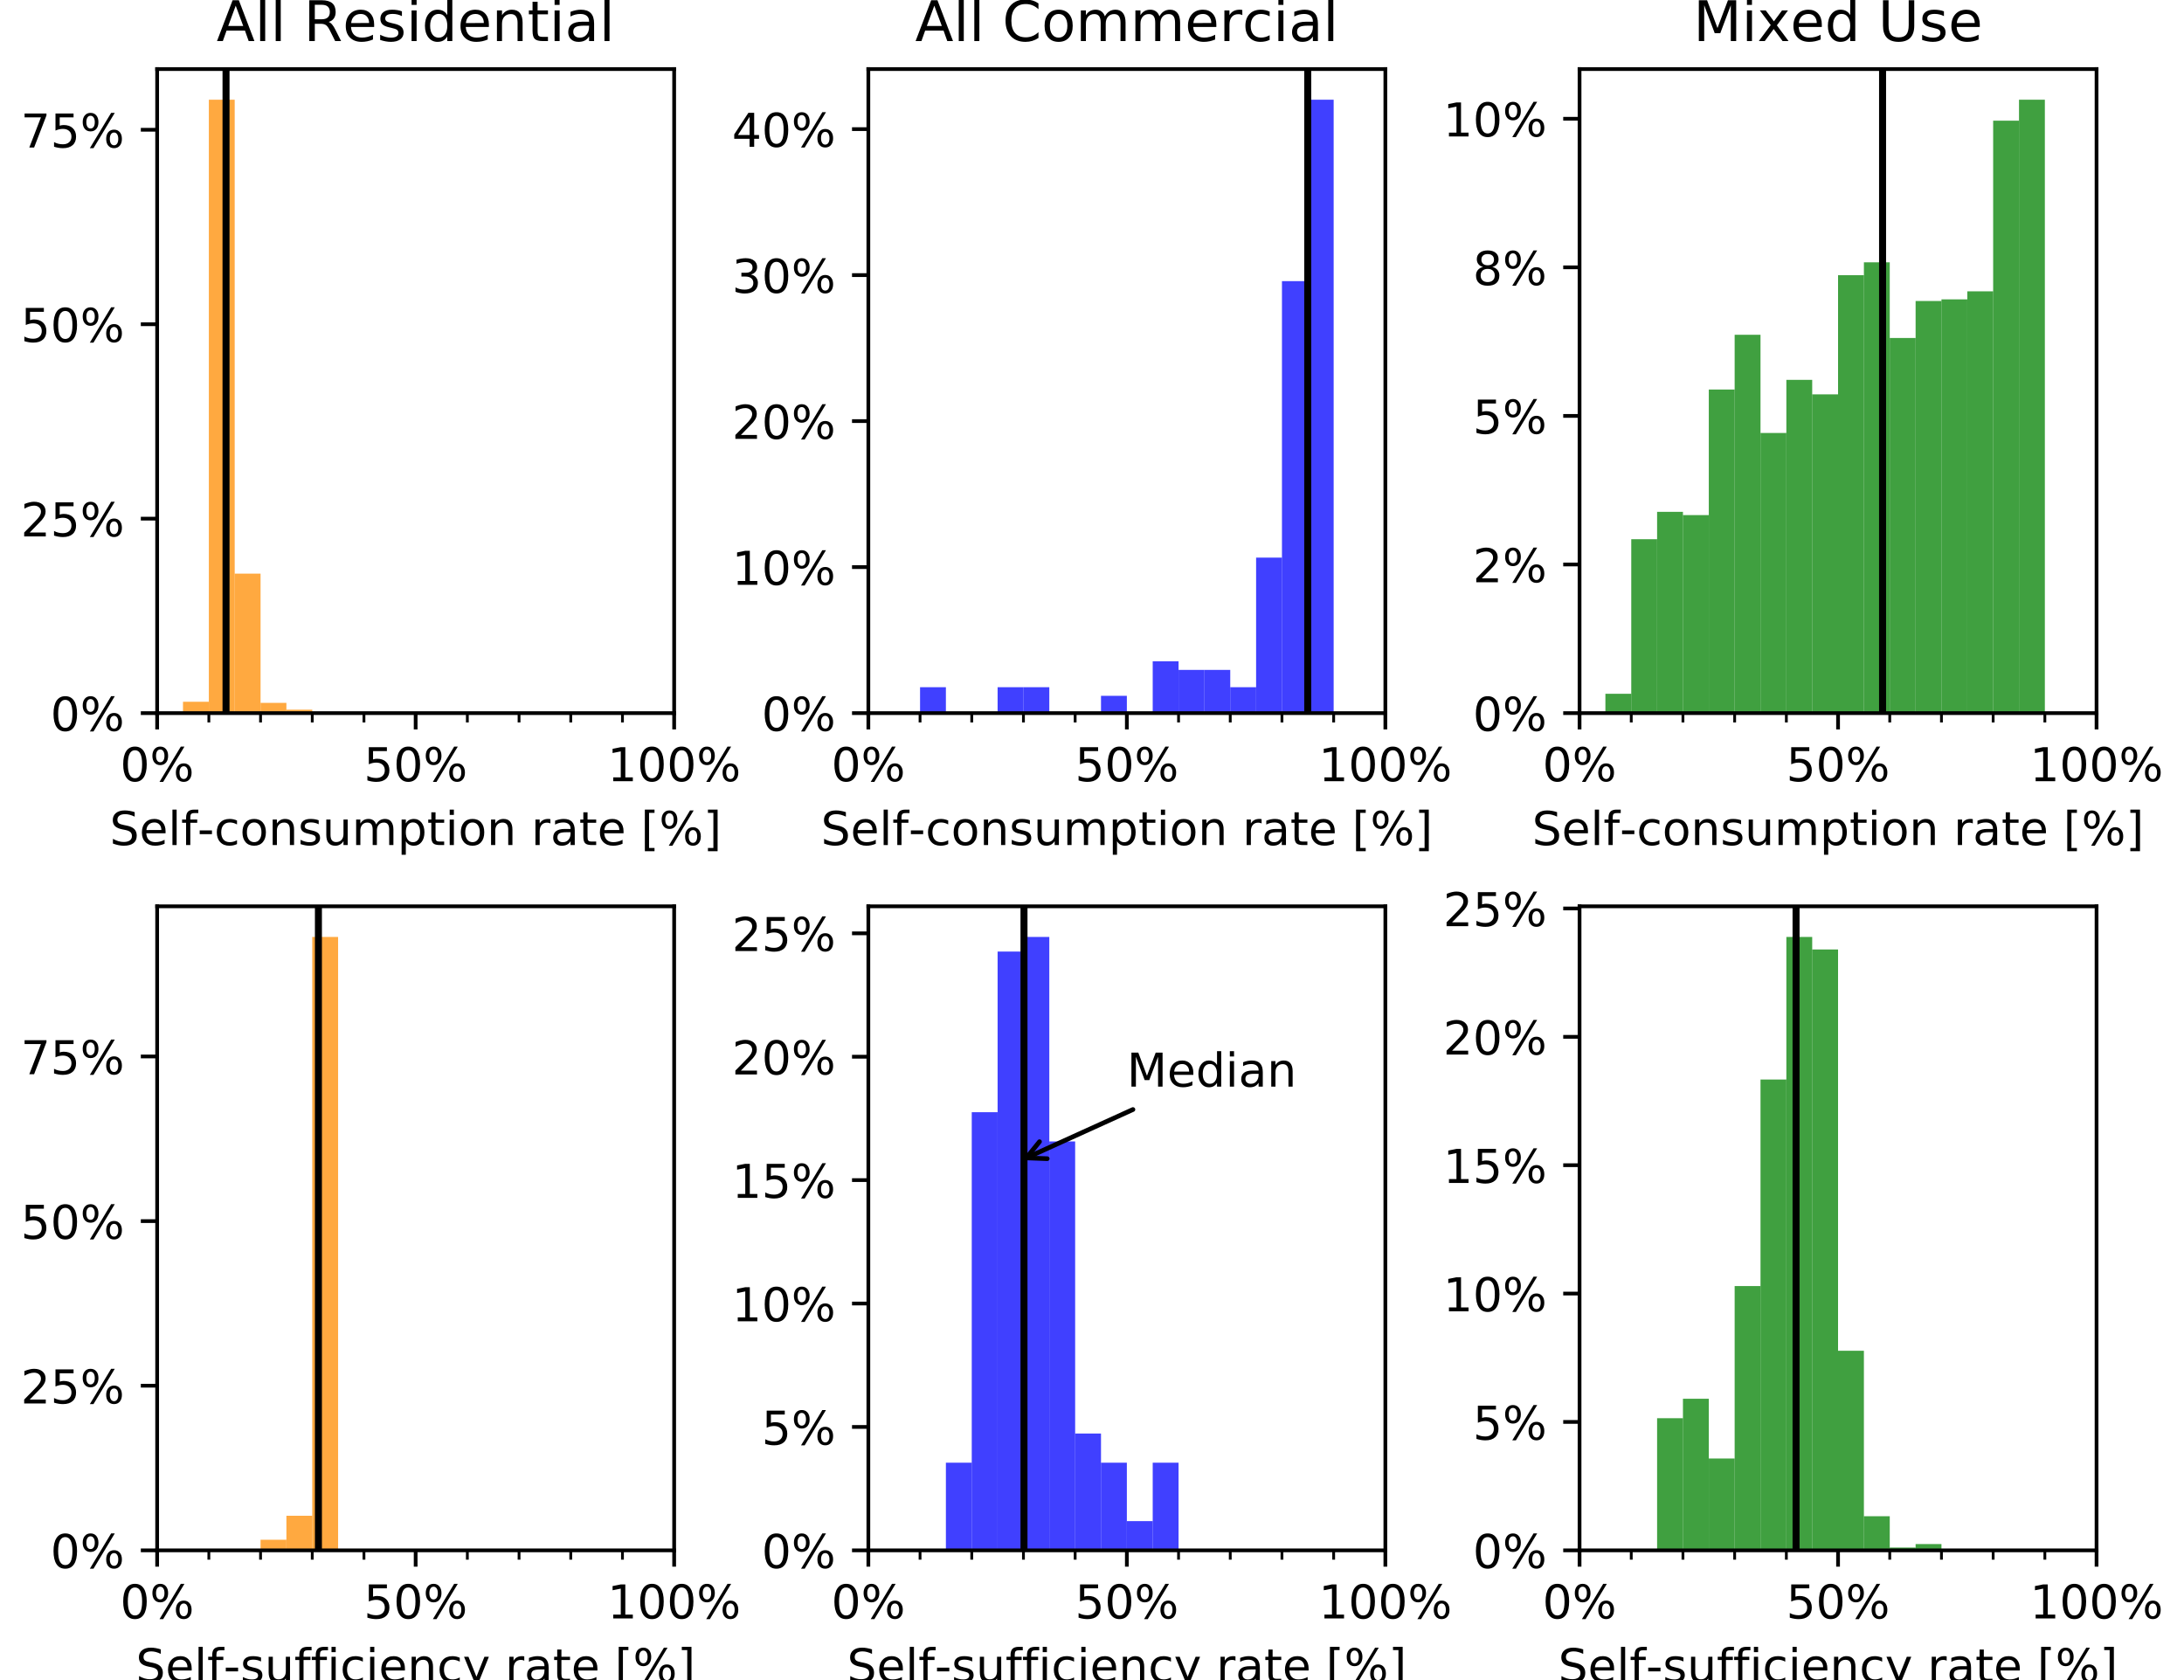 <?xml version="1.0" encoding="utf-8" standalone="no"?>
<!DOCTYPE svg PUBLIC "-//W3C//DTD SVG 1.1//EN"
  "http://www.w3.org/Graphics/SVG/1.1/DTD/svg11.dtd">
<!-- Created with matplotlib (https://matplotlib.org/) -->
<svg height="360pt" version="1.1" viewBox="0 0 468 360" width="468pt" xmlns="http://www.w3.org/2000/svg" xmlns:xlink="http://www.w3.org/1999/xlink">
 <defs>
  <style type="text/css">
*{stroke-linecap:butt;stroke-linejoin:round;}
  </style>
 </defs>
 <g id="figure_1">
  <g id="patch_1">
   <path d="M 0 360 
L 468 360 
L 468 0 
L 0 0 
z
" style="fill:#ffffff;"/>
  </g>
  <g id="axes_1">
   <g id="patch_2">
    <path d="M 33.675 152.8 
L 144.463 152.8 
L 144.463 14.8 
L 33.675 14.8 
z
" style="fill:#ffffff;"/>
   </g>
   <g id="patch_3">
    <path clip-path="url(#pad1711364a)" d="M 33.675 152.8 
L 39.214 152.8 
L 39.214 152.8 
L 33.675 152.8 
z
" style="fill:#ff8c00;opacity:0.75;"/>
   </g>
   <g id="patch_4">
    <path clip-path="url(#pad1711364a)" d="M 39.214 152.8 
L 44.754 152.8 
L 44.754 150.371 
L 39.214 150.371 
z
" style="fill:#ff8c00;opacity:0.75;"/>
   </g>
   <g id="patch_5">
    <path clip-path="url(#pad1711364a)" d="M 44.754 152.8 
L 50.293 152.8 
L 50.293 21.371 
L 44.754 21.371 
z
" style="fill:#ff8c00;opacity:0.75;"/>
   </g>
   <g id="patch_6">
    <path clip-path="url(#pad1711364a)" d="M 50.293 152.8 
L 55.833 152.8 
L 55.833 122.919 
L 50.293 122.919 
z
" style="fill:#ff8c00;opacity:0.75;"/>
   </g>
   <g id="patch_7">
    <path clip-path="url(#pad1711364a)" d="M 55.833 152.8 
L 61.372 152.8 
L 61.372 150.614 
L 55.833 150.614 
z
" style="fill:#ff8c00;opacity:0.75;"/>
   </g>
   <g id="patch_8">
    <path clip-path="url(#pad1711364a)" d="M 61.372 152.8 
L 66.911 152.8 
L 66.911 152.071 
L 61.372 152.071 
z
" style="fill:#ff8c00;opacity:0.75;"/>
   </g>
   <g id="patch_9">
    <path clip-path="url(#pad1711364a)" d="M 66.911 152.8 
L 72.451 152.8 
L 72.451 152.8 
L 66.911 152.8 
z
" style="fill:#ff8c00;opacity:0.75;"/>
   </g>
   <g id="patch_10">
    <path clip-path="url(#pad1711364a)" d="M 72.451 152.8 
L 77.99 152.8 
L 77.99 152.8 
L 72.451 152.8 
z
" style="fill:#ff8c00;opacity:0.75;"/>
   </g>
   <g id="patch_11">
    <path clip-path="url(#pad1711364a)" d="M 77.99 152.8 
L 83.529 152.8 
L 83.529 152.8 
L 77.99 152.8 
z
" style="fill:#ff8c00;opacity:0.75;"/>
   </g>
   <g id="patch_12">
    <path clip-path="url(#pad1711364a)" d="M 83.529 152.8 
L 89.069 152.8 
L 89.069 152.8 
L 83.529 152.8 
z
" style="fill:#ff8c00;opacity:0.75;"/>
   </g>
   <g id="patch_13">
    <path clip-path="url(#pad1711364a)" d="M 89.069 152.8 
L 94.608 152.8 
L 94.608 152.8 
L 89.069 152.8 
z
" style="fill:#ff8c00;opacity:0.75;"/>
   </g>
   <g id="patch_14">
    <path clip-path="url(#pad1711364a)" d="M 94.608 152.8 
L 100.147 152.8 
L 100.147 152.8 
L 94.608 152.8 
z
" style="fill:#ff8c00;opacity:0.75;"/>
   </g>
   <g id="patch_15">
    <path clip-path="url(#pad1711364a)" d="M 100.147 152.8 
L 105.687 152.8 
L 105.687 152.8 
L 100.147 152.8 
z
" style="fill:#ff8c00;opacity:0.75;"/>
   </g>
   <g id="patch_16">
    <path clip-path="url(#pad1711364a)" d="M 105.687 152.8 
L 111.226 152.8 
L 111.226 152.8 
L 105.687 152.8 
z
" style="fill:#ff8c00;opacity:0.75;"/>
   </g>
   <g id="patch_17">
    <path clip-path="url(#pad1711364a)" d="M 111.226 152.8 
L 116.766 152.8 
L 116.766 152.8 
L 111.226 152.8 
z
" style="fill:#ff8c00;opacity:0.75;"/>
   </g>
   <g id="patch_18">
    <path clip-path="url(#pad1711364a)" d="M 116.766 152.8 
L 122.305 152.8 
L 122.305 152.8 
L 116.766 152.8 
z
" style="fill:#ff8c00;opacity:0.75;"/>
   </g>
   <g id="patch_19">
    <path clip-path="url(#pad1711364a)" d="M 122.305 152.8 
L 127.844 152.8 
L 127.844 152.8 
L 122.305 152.8 
z
" style="fill:#ff8c00;opacity:0.75;"/>
   </g>
   <g id="patch_20">
    <path clip-path="url(#pad1711364a)" d="M 127.844 152.8 
L 133.384 152.8 
L 133.384 152.8 
L 127.844 152.8 
z
" style="fill:#ff8c00;opacity:0.75;"/>
   </g>
   <g id="patch_21">
    <path clip-path="url(#pad1711364a)" d="M 133.384 152.8 
L 138.923 152.8 
L 138.923 152.8 
L 133.384 152.8 
z
" style="fill:#ff8c00;opacity:0.75;"/>
   </g>
   <g id="patch_22">
    <path clip-path="url(#pad1711364a)" d="M 138.923 152.8 
L 144.463 152.8 
L 144.463 152.8 
L 138.923 152.8 
z
" style="fill:#ff8c00;opacity:0.75;"/>
   </g>
   <g id="matplotlib.axis_1">
    <g id="xtick_1">
     <g id="line2d_1">
      <defs>
       <path d="M 0 0 
L 0 3.5 
" id="m02d3445bdd" style="stroke:#000000;stroke-width:0.8;"/>
      </defs>
      <g>
       <use style="stroke:#000000;stroke-width:0.8;" x="33.675" xlink:href="#m02d3445bdd" y="152.8"/>
      </g>
     </g>
     <g id="text_1">
      <!-- 0% -->
      <defs>
       <path d="M 31.781 66.406 
Q 24.172 66.406 20.328 58.906 
Q 16.5 51.422 16.5 36.375 
Q 16.5 21.391 20.328 13.891 
Q 24.172 6.391 31.781 6.391 
Q 39.453 6.391 43.281 13.891 
Q 47.125 21.391 47.125 36.375 
Q 47.125 51.422 43.281 58.906 
Q 39.453 66.406 31.781 66.406 
z
M 31.781 74.219 
Q 44.047 74.219 50.516 64.516 
Q 56.984 54.828 56.984 36.375 
Q 56.984 17.969 50.516 8.266 
Q 44.047 -1.422 31.781 -1.422 
Q 19.531 -1.422 13.062 8.266 
Q 6.594 17.969 6.594 36.375 
Q 6.594 54.828 13.062 64.516 
Q 19.531 74.219 31.781 74.219 
z
" id="DejaVuSans-48"/>
       <path d="M 72.703 32.078 
Q 68.453 32.078 66.031 28.469 
Q 63.625 24.859 63.625 18.406 
Q 63.625 12.062 66.031 8.422 
Q 68.453 4.781 72.703 4.781 
Q 76.859 4.781 79.266 8.422 
Q 81.688 12.062 81.688 18.406 
Q 81.688 24.812 79.266 28.438 
Q 76.859 32.078 72.703 32.078 
z
M 72.703 38.281 
Q 80.422 38.281 84.953 32.906 
Q 89.5 27.547 89.5 18.406 
Q 89.5 9.281 84.938 3.922 
Q 80.375 -1.422 72.703 -1.422 
Q 64.891 -1.422 60.344 3.922 
Q 55.812 9.281 55.812 18.406 
Q 55.812 27.594 60.375 32.938 
Q 64.938 38.281 72.703 38.281 
z
M 22.312 68.016 
Q 18.109 68.016 15.688 64.375 
Q 13.281 60.75 13.281 54.391 
Q 13.281 47.953 15.672 44.328 
Q 18.062 40.719 22.312 40.719 
Q 26.562 40.719 28.969 44.328 
Q 31.391 47.953 31.391 54.391 
Q 31.391 60.688 28.953 64.344 
Q 26.516 68.016 22.312 68.016 
z
M 66.406 74.219 
L 74.219 74.219 
L 28.609 -1.422 
L 20.797 -1.422 
z
M 22.312 74.219 
Q 30.031 74.219 34.609 68.875 
Q 39.203 63.531 39.203 54.391 
Q 39.203 45.172 34.641 39.844 
Q 30.078 34.516 22.312 34.516 
Q 14.547 34.516 10.031 39.859 
Q 5.516 45.219 5.516 54.391 
Q 5.516 63.484 10.047 68.844 
Q 14.594 74.219 22.312 74.219 
z
" id="DejaVuSans-37"/>
      </defs>
      <g transform="translate(25.743 167.398)scale(0.1 -0.1)">
       <use xlink:href="#DejaVuSans-48"/>
       <use x="63.623" xlink:href="#DejaVuSans-37"/>
      </g>
     </g>
    </g>
    <g id="xtick_2">
     <g id="line2d_2">
      <g>
       <use style="stroke:#000000;stroke-width:0.8;" x="89.069" xlink:href="#m02d3445bdd" y="152.8"/>
      </g>
     </g>
     <g id="text_2">
      <!-- 50% -->
      <defs>
       <path d="M 10.797 72.906 
L 49.516 72.906 
L 49.516 64.594 
L 19.828 64.594 
L 19.828 46.734 
Q 21.969 47.469 24.109 47.828 
Q 26.266 48.188 28.422 48.188 
Q 40.625 48.188 47.75 41.5 
Q 54.891 34.812 54.891 23.391 
Q 54.891 11.625 47.562 5.094 
Q 40.234 -1.422 26.906 -1.422 
Q 22.312 -1.422 17.547 -0.641 
Q 12.797 0.141 7.719 1.703 
L 7.719 11.625 
Q 12.109 9.234 16.797 8.062 
Q 21.484 6.891 26.703 6.891 
Q 35.156 6.891 40.078 11.328 
Q 45.016 15.766 45.016 23.391 
Q 45.016 31 40.078 35.438 
Q 35.156 39.891 26.703 39.891 
Q 22.75 39.891 18.812 39.016 
Q 14.891 38.141 10.797 36.281 
z
" id="DejaVuSans-53"/>
      </defs>
      <g transform="translate(77.955 167.398)scale(0.1 -0.1)">
       <use xlink:href="#DejaVuSans-53"/>
       <use x="63.623" xlink:href="#DejaVuSans-48"/>
       <use x="127.246" xlink:href="#DejaVuSans-37"/>
      </g>
     </g>
    </g>
    <g id="xtick_3">
     <g id="line2d_3">
      <g>
       <use style="stroke:#000000;stroke-width:0.8;" x="144.463" xlink:href="#m02d3445bdd" y="152.8"/>
      </g>
     </g>
     <g id="text_3">
      <!-- 100% -->
      <defs>
       <path d="M 12.406 8.297 
L 28.516 8.297 
L 28.516 63.922 
L 10.984 60.406 
L 10.984 69.391 
L 28.422 72.906 
L 38.281 72.906 
L 38.281 8.297 
L 54.391 8.297 
L 54.391 0 
L 12.406 0 
z
" id="DejaVuSans-49"/>
      </defs>
      <g transform="translate(130.168 167.398)scale(0.1 -0.1)">
       <use xlink:href="#DejaVuSans-49"/>
       <use x="63.623" xlink:href="#DejaVuSans-48"/>
       <use x="127.246" xlink:href="#DejaVuSans-48"/>
       <use x="190.869" xlink:href="#DejaVuSans-37"/>
      </g>
     </g>
    </g>
    <g id="xtick_4">
     <g id="line2d_4">
      <defs>
       <path d="M 0 0 
L 0 2 
" id="mab4cc7d95e" style="stroke:#000000;stroke-width:0.6;"/>
      </defs>
      <g>
       <use style="stroke:#000000;stroke-width:0.6;" x="44.754" xlink:href="#mab4cc7d95e" y="152.8"/>
      </g>
     </g>
    </g>
    <g id="xtick_5">
     <g id="line2d_5">
      <g>
       <use style="stroke:#000000;stroke-width:0.6;" x="55.833" xlink:href="#mab4cc7d95e" y="152.8"/>
      </g>
     </g>
    </g>
    <g id="xtick_6">
     <g id="line2d_6">
      <g>
       <use style="stroke:#000000;stroke-width:0.6;" x="66.911" xlink:href="#mab4cc7d95e" y="152.8"/>
      </g>
     </g>
    </g>
    <g id="xtick_7">
     <g id="line2d_7">
      <g>
       <use style="stroke:#000000;stroke-width:0.6;" x="77.99" xlink:href="#mab4cc7d95e" y="152.8"/>
      </g>
     </g>
    </g>
    <g id="xtick_8">
     <g id="line2d_8">
      <g>
       <use style="stroke:#000000;stroke-width:0.6;" x="100.147" xlink:href="#mab4cc7d95e" y="152.8"/>
      </g>
     </g>
    </g>
    <g id="xtick_9">
     <g id="line2d_9">
      <g>
       <use style="stroke:#000000;stroke-width:0.6;" x="111.226" xlink:href="#mab4cc7d95e" y="152.8"/>
      </g>
     </g>
    </g>
    <g id="xtick_10">
     <g id="line2d_10">
      <g>
       <use style="stroke:#000000;stroke-width:0.6;" x="122.305" xlink:href="#mab4cc7d95e" y="152.8"/>
      </g>
     </g>
    </g>
    <g id="xtick_11">
     <g id="line2d_11">
      <g>
       <use style="stroke:#000000;stroke-width:0.6;" x="133.384" xlink:href="#mab4cc7d95e" y="152.8"/>
      </g>
     </g>
    </g>
    <g id="text_4">
     <!-- Self-consumption rate [%] -->
     <defs>
      <path d="M 53.516 70.516 
L 53.516 60.891 
Q 47.906 63.578 42.922 64.891 
Q 37.938 66.219 33.297 66.219 
Q 25.25 66.219 20.875 63.094 
Q 16.5 59.969 16.5 54.203 
Q 16.5 49.359 19.406 46.891 
Q 22.312 44.438 30.422 42.922 
L 36.375 41.703 
Q 47.406 39.594 52.656 34.297 
Q 57.906 29 57.906 20.125 
Q 57.906 9.516 50.797 4.047 
Q 43.703 -1.422 29.984 -1.422 
Q 24.812 -1.422 18.969 -0.25 
Q 13.141 0.922 6.891 3.219 
L 6.891 13.375 
Q 12.891 10.016 18.656 8.297 
Q 24.422 6.594 29.984 6.594 
Q 38.422 6.594 43.016 9.906 
Q 47.609 13.234 47.609 19.391 
Q 47.609 24.75 44.312 27.781 
Q 41.016 30.812 33.5 32.328 
L 27.484 33.5 
Q 16.453 35.688 11.516 40.375 
Q 6.594 45.062 6.594 53.422 
Q 6.594 63.094 13.406 68.656 
Q 20.219 74.219 32.172 74.219 
Q 37.312 74.219 42.625 73.281 
Q 47.953 72.359 53.516 70.516 
z
" id="DejaVuSans-83"/>
      <path d="M 56.203 29.594 
L 56.203 25.203 
L 14.891 25.203 
Q 15.484 15.922 20.484 11.062 
Q 25.484 6.203 34.422 6.203 
Q 39.594 6.203 44.453 7.469 
Q 49.312 8.734 54.109 11.281 
L 54.109 2.781 
Q 49.266 0.734 44.188 -0.344 
Q 39.109 -1.422 33.891 -1.422 
Q 20.797 -1.422 13.156 6.188 
Q 5.516 13.812 5.516 26.812 
Q 5.516 40.234 12.766 48.109 
Q 20.016 56 32.328 56 
Q 43.359 56 49.781 48.891 
Q 56.203 41.797 56.203 29.594 
z
M 47.219 32.234 
Q 47.125 39.594 43.094 43.984 
Q 39.062 48.391 32.422 48.391 
Q 24.906 48.391 20.391 44.141 
Q 15.875 39.891 15.188 32.172 
z
" id="DejaVuSans-101"/>
      <path d="M 9.422 75.984 
L 18.406 75.984 
L 18.406 0 
L 9.422 0 
z
" id="DejaVuSans-108"/>
      <path d="M 37.109 75.984 
L 37.109 68.5 
L 28.516 68.5 
Q 23.688 68.5 21.797 66.547 
Q 19.922 64.594 19.922 59.516 
L 19.922 54.688 
L 34.719 54.688 
L 34.719 47.703 
L 19.922 47.703 
L 19.922 0 
L 10.891 0 
L 10.891 47.703 
L 2.297 47.703 
L 2.297 54.688 
L 10.891 54.688 
L 10.891 58.5 
Q 10.891 67.625 15.141 71.797 
Q 19.391 75.984 28.609 75.984 
z
" id="DejaVuSans-102"/>
      <path d="M 4.891 31.391 
L 31.203 31.391 
L 31.203 23.391 
L 4.891 23.391 
z
" id="DejaVuSans-45"/>
      <path d="M 48.781 52.594 
L 48.781 44.188 
Q 44.969 46.297 41.141 47.344 
Q 37.312 48.391 33.406 48.391 
Q 24.656 48.391 19.812 42.844 
Q 14.984 37.312 14.984 27.297 
Q 14.984 17.281 19.812 11.734 
Q 24.656 6.203 33.406 6.203 
Q 37.312 6.203 41.141 7.25 
Q 44.969 8.297 48.781 10.406 
L 48.781 2.094 
Q 45.016 0.344 40.984 -0.531 
Q 36.969 -1.422 32.422 -1.422 
Q 20.062 -1.422 12.781 6.344 
Q 5.516 14.109 5.516 27.297 
Q 5.516 40.672 12.859 48.328 
Q 20.219 56 33.016 56 
Q 37.156 56 41.109 55.141 
Q 45.062 54.297 48.781 52.594 
z
" id="DejaVuSans-99"/>
      <path d="M 30.609 48.391 
Q 23.391 48.391 19.188 42.75 
Q 14.984 37.109 14.984 27.297 
Q 14.984 17.484 19.156 11.844 
Q 23.344 6.203 30.609 6.203 
Q 37.797 6.203 41.984 11.859 
Q 46.188 17.531 46.188 27.297 
Q 46.188 37.016 41.984 42.703 
Q 37.797 48.391 30.609 48.391 
z
M 30.609 56 
Q 42.328 56 49.016 48.375 
Q 55.719 40.766 55.719 27.297 
Q 55.719 13.875 49.016 6.219 
Q 42.328 -1.422 30.609 -1.422 
Q 18.844 -1.422 12.172 6.219 
Q 5.516 13.875 5.516 27.297 
Q 5.516 40.766 12.172 48.375 
Q 18.844 56 30.609 56 
z
" id="DejaVuSans-111"/>
      <path d="M 54.891 33.016 
L 54.891 0 
L 45.906 0 
L 45.906 32.719 
Q 45.906 40.484 42.875 44.328 
Q 39.844 48.188 33.797 48.188 
Q 26.516 48.188 22.312 43.547 
Q 18.109 38.922 18.109 30.906 
L 18.109 0 
L 9.078 0 
L 9.078 54.688 
L 18.109 54.688 
L 18.109 46.188 
Q 21.344 51.125 25.703 53.562 
Q 30.078 56 35.797 56 
Q 45.219 56 50.047 50.172 
Q 54.891 44.344 54.891 33.016 
z
" id="DejaVuSans-110"/>
      <path d="M 44.281 53.078 
L 44.281 44.578 
Q 40.484 46.531 36.375 47.5 
Q 32.281 48.484 27.875 48.484 
Q 21.188 48.484 17.844 46.438 
Q 14.5 44.391 14.5 40.281 
Q 14.5 37.156 16.891 35.375 
Q 19.281 33.594 26.516 31.984 
L 29.594 31.297 
Q 39.156 29.25 43.188 25.516 
Q 47.219 21.781 47.219 15.094 
Q 47.219 7.469 41.188 3.016 
Q 35.156 -1.422 24.609 -1.422 
Q 20.219 -1.422 15.453 -0.562 
Q 10.688 0.297 5.422 2 
L 5.422 11.281 
Q 10.406 8.688 15.234 7.391 
Q 20.062 6.109 24.812 6.109 
Q 31.156 6.109 34.562 8.281 
Q 37.984 10.453 37.984 14.406 
Q 37.984 18.062 35.516 20.016 
Q 33.062 21.969 24.703 23.781 
L 21.578 24.516 
Q 13.234 26.266 9.516 29.906 
Q 5.812 33.547 5.812 39.891 
Q 5.812 47.609 11.281 51.797 
Q 16.75 56 26.812 56 
Q 31.781 56 36.172 55.266 
Q 40.578 54.547 44.281 53.078 
z
" id="DejaVuSans-115"/>
      <path d="M 8.5 21.578 
L 8.5 54.688 
L 17.484 54.688 
L 17.484 21.922 
Q 17.484 14.156 20.5 10.266 
Q 23.531 6.391 29.594 6.391 
Q 36.859 6.391 41.078 11.031 
Q 45.312 15.672 45.312 23.688 
L 45.312 54.688 
L 54.297 54.688 
L 54.297 0 
L 45.312 0 
L 45.312 8.406 
Q 42.047 3.422 37.719 1 
Q 33.406 -1.422 27.688 -1.422 
Q 18.266 -1.422 13.375 4.438 
Q 8.5 10.297 8.5 21.578 
z
M 31.109 56 
z
" id="DejaVuSans-117"/>
      <path d="M 52 44.188 
Q 55.375 50.25 60.062 53.125 
Q 64.75 56 71.094 56 
Q 79.641 56 84.281 50.016 
Q 88.922 44.047 88.922 33.016 
L 88.922 0 
L 79.891 0 
L 79.891 32.719 
Q 79.891 40.578 77.094 44.375 
Q 74.312 48.188 68.609 48.188 
Q 61.625 48.188 57.562 43.547 
Q 53.516 38.922 53.516 30.906 
L 53.516 0 
L 44.484 0 
L 44.484 32.719 
Q 44.484 40.625 41.703 44.406 
Q 38.922 48.188 33.109 48.188 
Q 26.219 48.188 22.156 43.531 
Q 18.109 38.875 18.109 30.906 
L 18.109 0 
L 9.078 0 
L 9.078 54.688 
L 18.109 54.688 
L 18.109 46.188 
Q 21.188 51.219 25.484 53.609 
Q 29.781 56 35.688 56 
Q 41.656 56 45.828 52.969 
Q 50 49.953 52 44.188 
z
" id="DejaVuSans-109"/>
      <path d="M 18.109 8.203 
L 18.109 -20.797 
L 9.078 -20.797 
L 9.078 54.688 
L 18.109 54.688 
L 18.109 46.391 
Q 20.953 51.266 25.266 53.625 
Q 29.594 56 35.594 56 
Q 45.562 56 51.781 48.094 
Q 58.016 40.188 58.016 27.297 
Q 58.016 14.406 51.781 6.484 
Q 45.562 -1.422 35.594 -1.422 
Q 29.594 -1.422 25.266 0.953 
Q 20.953 3.328 18.109 8.203 
z
M 48.688 27.297 
Q 48.688 37.203 44.609 42.844 
Q 40.531 48.484 33.406 48.484 
Q 26.266 48.484 22.188 42.844 
Q 18.109 37.203 18.109 27.297 
Q 18.109 17.391 22.188 11.75 
Q 26.266 6.109 33.406 6.109 
Q 40.531 6.109 44.609 11.75 
Q 48.688 17.391 48.688 27.297 
z
" id="DejaVuSans-112"/>
      <path d="M 18.312 70.219 
L 18.312 54.688 
L 36.812 54.688 
L 36.812 47.703 
L 18.312 47.703 
L 18.312 18.016 
Q 18.312 11.328 20.141 9.422 
Q 21.969 7.516 27.594 7.516 
L 36.812 7.516 
L 36.812 0 
L 27.594 0 
Q 17.188 0 13.234 3.875 
Q 9.281 7.766 9.281 18.016 
L 9.281 47.703 
L 2.688 47.703 
L 2.688 54.688 
L 9.281 54.688 
L 9.281 70.219 
z
" id="DejaVuSans-116"/>
      <path d="M 9.422 54.688 
L 18.406 54.688 
L 18.406 0 
L 9.422 0 
z
M 9.422 75.984 
L 18.406 75.984 
L 18.406 64.594 
L 9.422 64.594 
z
" id="DejaVuSans-105"/>
      <path id="DejaVuSans-32"/>
      <path d="M 41.109 46.297 
Q 39.594 47.172 37.812 47.578 
Q 36.031 48 33.891 48 
Q 26.266 48 22.188 43.047 
Q 18.109 38.094 18.109 28.812 
L 18.109 0 
L 9.078 0 
L 9.078 54.688 
L 18.109 54.688 
L 18.109 46.188 
Q 20.953 51.172 25.484 53.578 
Q 30.031 56 36.531 56 
Q 37.453 56 38.578 55.875 
Q 39.703 55.766 41.062 55.516 
z
" id="DejaVuSans-114"/>
      <path d="M 34.281 27.484 
Q 23.391 27.484 19.188 25 
Q 14.984 22.516 14.984 16.5 
Q 14.984 11.719 18.141 8.906 
Q 21.297 6.109 26.703 6.109 
Q 34.188 6.109 38.703 11.406 
Q 43.219 16.703 43.219 25.484 
L 43.219 27.484 
z
M 52.203 31.203 
L 52.203 0 
L 43.219 0 
L 43.219 8.297 
Q 40.141 3.328 35.547 0.953 
Q 30.953 -1.422 24.312 -1.422 
Q 15.922 -1.422 10.953 3.297 
Q 6 8.016 6 15.922 
Q 6 25.141 12.172 29.828 
Q 18.359 34.516 30.609 34.516 
L 43.219 34.516 
L 43.219 35.406 
Q 43.219 41.609 39.141 45 
Q 35.062 48.391 27.688 48.391 
Q 23 48.391 18.547 47.266 
Q 14.109 46.141 10.016 43.891 
L 10.016 52.203 
Q 14.938 54.109 19.578 55.047 
Q 24.219 56 28.609 56 
Q 40.484 56 46.344 49.844 
Q 52.203 43.703 52.203 31.203 
z
" id="DejaVuSans-97"/>
      <path d="M 8.594 75.984 
L 29.297 75.984 
L 29.297 69 
L 17.578 69 
L 17.578 -6.203 
L 29.297 -6.203 
L 29.297 -13.188 
L 8.594 -13.188 
z
" id="DejaVuSans-91"/>
      <path d="M 30.422 75.984 
L 30.422 -13.188 
L 9.719 -13.188 
L 9.719 -6.203 
L 21.391 -6.203 
L 21.391 69 
L 9.719 69 
L 9.719 75.984 
z
" id="DejaVuSans-93"/>
     </defs>
     <g transform="translate(23.509 181.077)scale(0.1 -0.1)">
      <use xlink:href="#DejaVuSans-83"/>
      <use x="63.477" xlink:href="#DejaVuSans-101"/>
      <use x="125" xlink:href="#DejaVuSans-108"/>
      <use x="152.783" xlink:href="#DejaVuSans-102"/>
      <use x="187.91" xlink:href="#DejaVuSans-45"/>
      <use x="223.994" xlink:href="#DejaVuSans-99"/>
      <use x="278.975" xlink:href="#DejaVuSans-111"/>
      <use x="340.156" xlink:href="#DejaVuSans-110"/>
      <use x="403.535" xlink:href="#DejaVuSans-115"/>
      <use x="455.635" xlink:href="#DejaVuSans-117"/>
      <use x="519.014" xlink:href="#DejaVuSans-109"/>
      <use x="616.426" xlink:href="#DejaVuSans-112"/>
      <use x="679.902" xlink:href="#DejaVuSans-116"/>
      <use x="719.111" xlink:href="#DejaVuSans-105"/>
      <use x="746.895" xlink:href="#DejaVuSans-111"/>
      <use x="808.076" xlink:href="#DejaVuSans-110"/>
      <use x="871.455" xlink:href="#DejaVuSans-32"/>
      <use x="903.242" xlink:href="#DejaVuSans-114"/>
      <use x="944.355" xlink:href="#DejaVuSans-97"/>
      <use x="1005.635" xlink:href="#DejaVuSans-116"/>
      <use x="1044.844" xlink:href="#DejaVuSans-101"/>
      <use x="1106.367" xlink:href="#DejaVuSans-32"/>
      <use x="1138.154" xlink:href="#DejaVuSans-91"/>
      <use x="1177.168" xlink:href="#DejaVuSans-37"/>
      <use x="1272.188" xlink:href="#DejaVuSans-93"/>
     </g>
    </g>
   </g>
   <g id="matplotlib.axis_2">
    <g id="ytick_1">
     <g id="line2d_12">
      <defs>
       <path d="M 0 0 
L -3.5 0 
" id="m8a57c5d51b" style="stroke:#000000;stroke-width:0.8;"/>
      </defs>
      <g>
       <use style="stroke:#000000;stroke-width:0.8;" x="33.675" xlink:href="#m8a57c5d51b" y="152.8"/>
      </g>
     </g>
     <g id="text_5">
      <!-- 0% -->
      <g transform="translate(10.811 156.599)scale(0.1 -0.1)">
       <use xlink:href="#DejaVuSans-48"/>
       <use x="63.623" xlink:href="#DejaVuSans-37"/>
      </g>
     </g>
    </g>
    <g id="ytick_2">
     <g id="line2d_13">
      <g>
       <use style="stroke:#000000;stroke-width:0.8;" x="33.675" xlink:href="#m8a57c5d51b" y="111.136"/>
      </g>
     </g>
     <g id="text_6">
      <!-- 25% -->
      <defs>
       <path d="M 19.188 8.297 
L 53.609 8.297 
L 53.609 0 
L 7.328 0 
L 7.328 8.297 
Q 12.938 14.109 22.625 23.891 
Q 32.328 33.688 34.812 36.531 
Q 39.547 41.844 41.422 45.531 
Q 43.312 49.219 43.312 52.781 
Q 43.312 58.594 39.234 62.25 
Q 35.156 65.922 28.609 65.922 
Q 23.969 65.922 18.812 64.312 
Q 13.672 62.703 7.812 59.422 
L 7.812 69.391 
Q 13.766 71.781 18.938 73 
Q 24.125 74.219 28.422 74.219 
Q 39.75 74.219 46.484 68.547 
Q 53.219 62.891 53.219 53.422 
Q 53.219 48.922 51.531 44.891 
Q 49.859 40.875 45.406 35.406 
Q 44.188 33.984 37.641 27.219 
Q 31.109 20.453 19.188 8.297 
z
" id="DejaVuSans-50"/>
      </defs>
      <g transform="translate(4.448 114.936)scale(0.1 -0.1)">
       <use xlink:href="#DejaVuSans-50"/>
       <use x="63.623" xlink:href="#DejaVuSans-53"/>
       <use x="127.246" xlink:href="#DejaVuSans-37"/>
      </g>
     </g>
    </g>
    <g id="ytick_3">
     <g id="line2d_14">
      <g>
       <use style="stroke:#000000;stroke-width:0.8;" x="33.675" xlink:href="#m8a57c5d51b" y="69.473"/>
      </g>
     </g>
     <g id="text_7">
      <!-- 50% -->
      <g transform="translate(4.448 73.272)scale(0.1 -0.1)">
       <use xlink:href="#DejaVuSans-53"/>
       <use x="63.623" xlink:href="#DejaVuSans-48"/>
       <use x="127.246" xlink:href="#DejaVuSans-37"/>
      </g>
     </g>
    </g>
    <g id="ytick_4">
     <g id="line2d_15">
      <g>
       <use style="stroke:#000000;stroke-width:0.8;" x="33.675" xlink:href="#m8a57c5d51b" y="27.809"/>
      </g>
     </g>
     <g id="text_8">
      <!-- 75% -->
      <defs>
       <path d="M 8.203 72.906 
L 55.078 72.906 
L 55.078 68.703 
L 28.609 0 
L 18.312 0 
L 43.219 64.594 
L 8.203 64.594 
z
" id="DejaVuSans-55"/>
      </defs>
      <g transform="translate(4.448 31.608)scale(0.1 -0.1)">
       <use xlink:href="#DejaVuSans-55"/>
       <use x="63.623" xlink:href="#DejaVuSans-53"/>
       <use x="127.246" xlink:href="#DejaVuSans-37"/>
      </g>
     </g>
    </g>
    <g id="text_9">
     <!-- Share of communities [%] -->
     <defs>
      <path d="M 54.891 33.016 
L 54.891 0 
L 45.906 0 
L 45.906 32.719 
Q 45.906 40.484 42.875 44.328 
Q 39.844 48.188 33.797 48.188 
Q 26.516 48.188 22.312 43.547 
Q 18.109 38.922 18.109 30.906 
L 18.109 0 
L 9.078 0 
L 9.078 75.984 
L 18.109 75.984 
L 18.109 46.188 
Q 21.344 51.125 25.703 53.562 
Q 30.078 56 35.797 56 
Q 45.219 56 50.047 50.172 
Q 54.891 44.344 54.891 33.016 
z
" id="DejaVuSans-104"/>
     </defs>
     <g transform="translate(-1.631 148.883)rotate(-90)scale(0.1 -0.1)">
      <use xlink:href="#DejaVuSans-83"/>
      <use x="63.477" xlink:href="#DejaVuSans-104"/>
      <use x="126.855" xlink:href="#DejaVuSans-97"/>
      <use x="188.135" xlink:href="#DejaVuSans-114"/>
      <use x="229.217" xlink:href="#DejaVuSans-101"/>
      <use x="290.74" xlink:href="#DejaVuSans-32"/>
      <use x="322.527" xlink:href="#DejaVuSans-111"/>
      <use x="383.709" xlink:href="#DejaVuSans-102"/>
      <use x="418.914" xlink:href="#DejaVuSans-32"/>
      <use x="450.701" xlink:href="#DejaVuSans-99"/>
      <use x="505.682" xlink:href="#DejaVuSans-111"/>
      <use x="566.863" xlink:href="#DejaVuSans-109"/>
      <use x="664.275" xlink:href="#DejaVuSans-109"/>
      <use x="761.688" xlink:href="#DejaVuSans-117"/>
      <use x="825.066" xlink:href="#DejaVuSans-110"/>
      <use x="888.445" xlink:href="#DejaVuSans-105"/>
      <use x="916.229" xlink:href="#DejaVuSans-116"/>
      <use x="955.438" xlink:href="#DejaVuSans-105"/>
      <use x="983.221" xlink:href="#DejaVuSans-101"/>
      <use x="1044.744" xlink:href="#DejaVuSans-115"/>
      <use x="1096.844" xlink:href="#DejaVuSans-32"/>
      <use x="1128.631" xlink:href="#DejaVuSans-91"/>
      <use x="1167.645" xlink:href="#DejaVuSans-37"/>
      <use x="1262.664" xlink:href="#DejaVuSans-93"/>
     </g>
    </g>
   </g>
   <g id="line2d_16">
    <path clip-path="url(#pad1711364a)" d="M 48.434 152.8 
L 48.434 14.8 
" style="fill:none;stroke:#000000;stroke-linecap:square;stroke-width:1.5;"/>
   </g>
   <g id="patch_23">
    <path d="M 33.675 152.8 
L 33.675 14.8 
" style="fill:none;stroke:#000000;stroke-linecap:square;stroke-linejoin:miter;stroke-width:0.8;"/>
   </g>
   <g id="patch_24">
    <path d="M 144.463 152.8 
L 144.463 14.8 
" style="fill:none;stroke:#000000;stroke-linecap:square;stroke-linejoin:miter;stroke-width:0.8;"/>
   </g>
   <g id="patch_25">
    <path d="M 33.675 152.8 
L 144.463 152.8 
" style="fill:none;stroke:#000000;stroke-linecap:square;stroke-linejoin:miter;stroke-width:0.8;"/>
   </g>
   <g id="patch_26">
    <path d="M 33.675 14.8 
L 144.463 14.8 
" style="fill:none;stroke:#000000;stroke-linecap:square;stroke-linejoin:miter;stroke-width:0.8;"/>
   </g>
   <g id="text_10">
    <!-- All Residential -->
    <defs>
     <path d="M 34.188 63.188 
L 20.797 26.906 
L 47.609 26.906 
z
M 28.609 72.906 
L 39.797 72.906 
L 67.578 0 
L 57.328 0 
L 50.688 18.703 
L 17.828 18.703 
L 11.188 0 
L 0.781 0 
z
" id="DejaVuSans-65"/>
     <path d="M 44.391 34.188 
Q 47.562 33.109 50.562 29.594 
Q 53.562 26.078 56.594 19.922 
L 66.609 0 
L 56 0 
L 46.688 18.703 
Q 43.062 26.031 39.672 28.422 
Q 36.281 30.812 30.422 30.812 
L 19.672 30.812 
L 19.672 0 
L 9.812 0 
L 9.812 72.906 
L 32.078 72.906 
Q 44.578 72.906 50.734 67.672 
Q 56.891 62.453 56.891 51.906 
Q 56.891 45.016 53.688 40.469 
Q 50.484 35.938 44.391 34.188 
z
M 19.672 64.797 
L 19.672 38.922 
L 32.078 38.922 
Q 39.203 38.922 42.844 42.219 
Q 46.484 45.516 46.484 51.906 
Q 46.484 58.297 42.844 61.547 
Q 39.203 64.797 32.078 64.797 
z
" id="DejaVuSans-82"/>
     <path d="M 45.406 46.391 
L 45.406 75.984 
L 54.391 75.984 
L 54.391 0 
L 45.406 0 
L 45.406 8.203 
Q 42.578 3.328 38.25 0.953 
Q 33.938 -1.422 27.875 -1.422 
Q 17.969 -1.422 11.734 6.484 
Q 5.516 14.406 5.516 27.297 
Q 5.516 40.188 11.734 48.094 
Q 17.969 56 27.875 56 
Q 33.938 56 38.25 53.625 
Q 42.578 51.266 45.406 46.391 
z
M 14.797 27.297 
Q 14.797 17.391 18.875 11.75 
Q 22.953 6.109 30.078 6.109 
Q 37.203 6.109 41.297 11.75 
Q 45.406 17.391 45.406 27.297 
Q 45.406 37.203 41.297 42.844 
Q 37.203 48.484 30.078 48.484 
Q 22.953 48.484 18.875 42.844 
Q 14.797 37.203 14.797 27.297 
z
" id="DejaVuSans-100"/>
    </defs>
    <g transform="translate(46.408 8.8)scale(0.12 -0.12)">
     <use xlink:href="#DejaVuSans-65"/>
     <use x="68.408" xlink:href="#DejaVuSans-108"/>
     <use x="96.191" xlink:href="#DejaVuSans-108"/>
     <use x="123.975" xlink:href="#DejaVuSans-32"/>
     <use x="155.762" xlink:href="#DejaVuSans-82"/>
     <use x="225.182" xlink:href="#DejaVuSans-101"/>
     <use x="286.705" xlink:href="#DejaVuSans-115"/>
     <use x="338.805" xlink:href="#DejaVuSans-105"/>
     <use x="366.588" xlink:href="#DejaVuSans-100"/>
     <use x="430.064" xlink:href="#DejaVuSans-101"/>
     <use x="491.588" xlink:href="#DejaVuSans-110"/>
     <use x="554.967" xlink:href="#DejaVuSans-116"/>
     <use x="594.176" xlink:href="#DejaVuSans-105"/>
     <use x="621.959" xlink:href="#DejaVuSans-97"/>
     <use x="683.238" xlink:href="#DejaVuSans-108"/>
    </g>
   </g>
  </g>
  <g id="axes_2">
   <g id="patch_27">
    <path d="M 186.075 152.8 
L 296.863 152.8 
L 296.863 14.8 
L 186.075 14.8 
z
" style="fill:#ffffff;"/>
   </g>
   <g id="patch_28">
    <path clip-path="url(#p22011fbfcb)" d="M 186.075 152.8 
L 191.614 152.8 
L 191.614 152.8 
L 186.075 152.8 
z
" style="fill:#0000ff;opacity:0.75;"/>
   </g>
   <g id="patch_29">
    <path clip-path="url(#p22011fbfcb)" d="M 191.614 152.8 
L 197.154 152.8 
L 197.154 152.8 
L 191.614 152.8 
z
" style="fill:#0000ff;opacity:0.75;"/>
   </g>
   <g id="patch_30">
    <path clip-path="url(#p22011fbfcb)" d="M 197.154 152.8 
L 202.693 152.8 
L 202.693 147.247 
L 197.154 147.247 
z
" style="fill:#0000ff;opacity:0.75;"/>
   </g>
   <g id="patch_31">
    <path clip-path="url(#p22011fbfcb)" d="M 202.693 152.8 
L 208.232 152.8 
L 208.232 152.8 
L 202.693 152.8 
z
" style="fill:#0000ff;opacity:0.75;"/>
   </g>
   <g id="patch_32">
    <path clip-path="url(#p22011fbfcb)" d="M 208.232 152.8 
L 213.772 152.8 
L 213.772 152.8 
L 208.232 152.8 
z
" style="fill:#0000ff;opacity:0.75;"/>
   </g>
   <g id="patch_33">
    <path clip-path="url(#p22011fbfcb)" d="M 213.772 152.8 
L 219.311 152.8 
L 219.311 147.247 
L 213.772 147.247 
z
" style="fill:#0000ff;opacity:0.75;"/>
   </g>
   <g id="patch_34">
    <path clip-path="url(#p22011fbfcb)" d="M 219.311 152.8 
L 224.851 152.8 
L 224.851 147.247 
L 219.311 147.247 
z
" style="fill:#0000ff;opacity:0.75;"/>
   </g>
   <g id="patch_35">
    <path clip-path="url(#p22011fbfcb)" d="M 224.851 152.8 
L 230.39 152.8 
L 230.39 152.8 
L 224.851 152.8 
z
" style="fill:#0000ff;opacity:0.75;"/>
   </g>
   <g id="patch_36">
    <path clip-path="url(#p22011fbfcb)" d="M 230.39 152.8 
L 235.929 152.8 
L 235.929 152.8 
L 230.39 152.8 
z
" style="fill:#0000ff;opacity:0.75;"/>
   </g>
   <g id="patch_37">
    <path clip-path="url(#p22011fbfcb)" d="M 235.929 152.8 
L 241.469 152.8 
L 241.469 149.098 
L 235.929 149.098 
z
" style="fill:#0000ff;opacity:0.75;"/>
   </g>
   <g id="patch_38">
    <path clip-path="url(#p22011fbfcb)" d="M 241.469 152.8 
L 247.008 152.8 
L 247.008 152.8 
L 241.469 152.8 
z
" style="fill:#0000ff;opacity:0.75;"/>
   </g>
   <g id="patch_39">
    <path clip-path="url(#p22011fbfcb)" d="M 247.008 152.8 
L 252.548 152.8 
L 252.548 141.693 
L 247.008 141.693 
z
" style="fill:#0000ff;opacity:0.75;"/>
   </g>
   <g id="patch_40">
    <path clip-path="url(#p22011fbfcb)" d="M 252.548 152.8 
L 258.087 152.8 
L 258.087 143.544 
L 252.548 143.544 
z
" style="fill:#0000ff;opacity:0.75;"/>
   </g>
   <g id="patch_41">
    <path clip-path="url(#p22011fbfcb)" d="M 258.087 152.8 
L 263.626 152.8 
L 263.626 143.544 
L 258.087 143.544 
z
" style="fill:#0000ff;opacity:0.75;"/>
   </g>
   <g id="patch_42">
    <path clip-path="url(#p22011fbfcb)" d="M 263.626 152.8 
L 269.166 152.8 
L 269.166 147.247 
L 263.626 147.247 
z
" style="fill:#0000ff;opacity:0.75;"/>
   </g>
   <g id="patch_43">
    <path clip-path="url(#p22011fbfcb)" d="M 269.166 152.8 
L 274.705 152.8 
L 274.705 119.48 
L 269.166 119.48 
z
" style="fill:#0000ff;opacity:0.75;"/>
   </g>
   <g id="patch_44">
    <path clip-path="url(#p22011fbfcb)" d="M 274.705 152.8 
L 280.244 152.8 
L 280.244 60.245 
L 274.705 60.245 
z
" style="fill:#0000ff;opacity:0.75;"/>
   </g>
   <g id="patch_45">
    <path clip-path="url(#p22011fbfcb)" d="M 280.244 152.8 
L 285.784 152.8 
L 285.784 21.371 
L 280.244 21.371 
z
" style="fill:#0000ff;opacity:0.75;"/>
   </g>
   <g id="patch_46">
    <path clip-path="url(#p22011fbfcb)" d="M 285.784 152.8 
L 291.323 152.8 
L 291.323 152.8 
L 285.784 152.8 
z
" style="fill:#0000ff;opacity:0.75;"/>
   </g>
   <g id="patch_47">
    <path clip-path="url(#p22011fbfcb)" d="M 291.323 152.8 
L 296.863 152.8 
L 296.863 152.8 
L 291.323 152.8 
z
" style="fill:#0000ff;opacity:0.75;"/>
   </g>
   <g id="matplotlib.axis_3">
    <g id="xtick_12">
     <g id="line2d_17">
      <g>
       <use style="stroke:#000000;stroke-width:0.8;" x="186.075" xlink:href="#m02d3445bdd" y="152.8"/>
      </g>
     </g>
     <g id="text_11">
      <!-- 0% -->
      <g transform="translate(178.143 167.398)scale(0.1 -0.1)">
       <use xlink:href="#DejaVuSans-48"/>
       <use x="63.623" xlink:href="#DejaVuSans-37"/>
      </g>
     </g>
    </g>
    <g id="xtick_13">
     <g id="line2d_18">
      <g>
       <use style="stroke:#000000;stroke-width:0.8;" x="241.469" xlink:href="#m02d3445bdd" y="152.8"/>
      </g>
     </g>
     <g id="text_12">
      <!-- 50% -->
      <g transform="translate(230.355 167.398)scale(0.1 -0.1)">
       <use xlink:href="#DejaVuSans-53"/>
       <use x="63.623" xlink:href="#DejaVuSans-48"/>
       <use x="127.246" xlink:href="#DejaVuSans-37"/>
      </g>
     </g>
    </g>
    <g id="xtick_14">
     <g id="line2d_19">
      <g>
       <use style="stroke:#000000;stroke-width:0.8;" x="296.863" xlink:href="#m02d3445bdd" y="152.8"/>
      </g>
     </g>
     <g id="text_13">
      <!-- 100% -->
      <g transform="translate(282.568 167.398)scale(0.1 -0.1)">
       <use xlink:href="#DejaVuSans-49"/>
       <use x="63.623" xlink:href="#DejaVuSans-48"/>
       <use x="127.246" xlink:href="#DejaVuSans-48"/>
       <use x="190.869" xlink:href="#DejaVuSans-37"/>
      </g>
     </g>
    </g>
    <g id="xtick_15">
     <g id="line2d_20">
      <g>
       <use style="stroke:#000000;stroke-width:0.6;" x="197.154" xlink:href="#mab4cc7d95e" y="152.8"/>
      </g>
     </g>
    </g>
    <g id="xtick_16">
     <g id="line2d_21">
      <g>
       <use style="stroke:#000000;stroke-width:0.6;" x="208.232" xlink:href="#mab4cc7d95e" y="152.8"/>
      </g>
     </g>
    </g>
    <g id="xtick_17">
     <g id="line2d_22">
      <g>
       <use style="stroke:#000000;stroke-width:0.6;" x="219.311" xlink:href="#mab4cc7d95e" y="152.8"/>
      </g>
     </g>
    </g>
    <g id="xtick_18">
     <g id="line2d_23">
      <g>
       <use style="stroke:#000000;stroke-width:0.6;" x="230.39" xlink:href="#mab4cc7d95e" y="152.8"/>
      </g>
     </g>
    </g>
    <g id="xtick_19">
     <g id="line2d_24">
      <g>
       <use style="stroke:#000000;stroke-width:0.6;" x="252.548" xlink:href="#mab4cc7d95e" y="152.8"/>
      </g>
     </g>
    </g>
    <g id="xtick_20">
     <g id="line2d_25">
      <g>
       <use style="stroke:#000000;stroke-width:0.6;" x="263.626" xlink:href="#mab4cc7d95e" y="152.8"/>
      </g>
     </g>
    </g>
    <g id="xtick_21">
     <g id="line2d_26">
      <g>
       <use style="stroke:#000000;stroke-width:0.6;" x="274.705" xlink:href="#mab4cc7d95e" y="152.8"/>
      </g>
     </g>
    </g>
    <g id="xtick_22">
     <g id="line2d_27">
      <g>
       <use style="stroke:#000000;stroke-width:0.6;" x="285.784" xlink:href="#mab4cc7d95e" y="152.8"/>
      </g>
     </g>
    </g>
    <g id="text_14">
     <!-- Self-consumption rate [%] -->
     <g transform="translate(175.909 181.077)scale(0.1 -0.1)">
      <use xlink:href="#DejaVuSans-83"/>
      <use x="63.477" xlink:href="#DejaVuSans-101"/>
      <use x="125" xlink:href="#DejaVuSans-108"/>
      <use x="152.783" xlink:href="#DejaVuSans-102"/>
      <use x="187.91" xlink:href="#DejaVuSans-45"/>
      <use x="223.994" xlink:href="#DejaVuSans-99"/>
      <use x="278.975" xlink:href="#DejaVuSans-111"/>
      <use x="340.156" xlink:href="#DejaVuSans-110"/>
      <use x="403.535" xlink:href="#DejaVuSans-115"/>
      <use x="455.635" xlink:href="#DejaVuSans-117"/>
      <use x="519.014" xlink:href="#DejaVuSans-109"/>
      <use x="616.426" xlink:href="#DejaVuSans-112"/>
      <use x="679.902" xlink:href="#DejaVuSans-116"/>
      <use x="719.111" xlink:href="#DejaVuSans-105"/>
      <use x="746.895" xlink:href="#DejaVuSans-111"/>
      <use x="808.076" xlink:href="#DejaVuSans-110"/>
      <use x="871.455" xlink:href="#DejaVuSans-32"/>
      <use x="903.242" xlink:href="#DejaVuSans-114"/>
      <use x="944.355" xlink:href="#DejaVuSans-97"/>
      <use x="1005.635" xlink:href="#DejaVuSans-116"/>
      <use x="1044.844" xlink:href="#DejaVuSans-101"/>
      <use x="1106.367" xlink:href="#DejaVuSans-32"/>
      <use x="1138.154" xlink:href="#DejaVuSans-91"/>
      <use x="1177.168" xlink:href="#DejaVuSans-37"/>
      <use x="1272.188" xlink:href="#DejaVuSans-93"/>
     </g>
    </g>
   </g>
   <g id="matplotlib.axis_4">
    <g id="ytick_5">
     <g id="line2d_28">
      <g>
       <use style="stroke:#000000;stroke-width:0.8;" x="186.075" xlink:href="#m8a57c5d51b" y="152.8"/>
      </g>
     </g>
     <g id="text_15">
      <!-- 0% -->
      <g transform="translate(163.211 156.599)scale(0.1 -0.1)">
       <use xlink:href="#DejaVuSans-48"/>
       <use x="63.623" xlink:href="#DejaVuSans-37"/>
      </g>
     </g>
    </g>
    <g id="ytick_6">
     <g id="line2d_29">
      <g>
       <use style="stroke:#000000;stroke-width:0.8;" x="186.075" xlink:href="#m8a57c5d51b" y="121.516"/>
      </g>
     </g>
     <g id="text_16">
      <!-- 10% -->
      <g transform="translate(156.848 125.316)scale(0.1 -0.1)">
       <use xlink:href="#DejaVuSans-49"/>
       <use x="63.623" xlink:href="#DejaVuSans-48"/>
       <use x="127.246" xlink:href="#DejaVuSans-37"/>
      </g>
     </g>
    </g>
    <g id="ytick_7">
     <g id="line2d_30">
      <g>
       <use style="stroke:#000000;stroke-width:0.8;" x="186.075" xlink:href="#m8a57c5d51b" y="90.233"/>
      </g>
     </g>
     <g id="text_17">
      <!-- 20% -->
      <g transform="translate(156.848 94.032)scale(0.1 -0.1)">
       <use xlink:href="#DejaVuSans-50"/>
       <use x="63.623" xlink:href="#DejaVuSans-48"/>
       <use x="127.246" xlink:href="#DejaVuSans-37"/>
      </g>
     </g>
    </g>
    <g id="ytick_8">
     <g id="line2d_31">
      <g>
       <use style="stroke:#000000;stroke-width:0.8;" x="186.075" xlink:href="#m8a57c5d51b" y="58.949"/>
      </g>
     </g>
     <g id="text_18">
      <!-- 30% -->
      <defs>
       <path d="M 40.578 39.312 
Q 47.656 37.797 51.625 33 
Q 55.609 28.219 55.609 21.188 
Q 55.609 10.406 48.188 4.484 
Q 40.766 -1.422 27.094 -1.422 
Q 22.516 -1.422 17.656 -0.516 
Q 12.797 0.391 7.625 2.203 
L 7.625 11.719 
Q 11.719 9.328 16.594 8.109 
Q 21.484 6.891 26.812 6.891 
Q 36.078 6.891 40.938 10.547 
Q 45.797 14.203 45.797 21.188 
Q 45.797 27.641 41.281 31.266 
Q 36.766 34.906 28.719 34.906 
L 20.219 34.906 
L 20.219 43.016 
L 29.109 43.016 
Q 36.375 43.016 40.234 45.922 
Q 44.094 48.828 44.094 54.297 
Q 44.094 59.906 40.109 62.906 
Q 36.141 65.922 28.719 65.922 
Q 24.656 65.922 20.016 65.031 
Q 15.375 64.156 9.812 62.312 
L 9.812 71.094 
Q 15.438 72.656 20.344 73.438 
Q 25.25 74.219 29.594 74.219 
Q 40.828 74.219 47.359 69.109 
Q 53.906 64.016 53.906 55.328 
Q 53.906 49.266 50.438 45.094 
Q 46.969 40.922 40.578 39.312 
z
" id="DejaVuSans-51"/>
      </defs>
      <g transform="translate(156.848 62.748)scale(0.1 -0.1)">
       <use xlink:href="#DejaVuSans-51"/>
       <use x="63.623" xlink:href="#DejaVuSans-48"/>
       <use x="127.246" xlink:href="#DejaVuSans-37"/>
      </g>
     </g>
    </g>
    <g id="ytick_9">
     <g id="line2d_32">
      <g>
       <use style="stroke:#000000;stroke-width:0.8;" x="186.075" xlink:href="#m8a57c5d51b" y="27.665"/>
      </g>
     </g>
     <g id="text_19">
      <!-- 40% -->
      <defs>
       <path d="M 37.797 64.312 
L 12.891 25.391 
L 37.797 25.391 
z
M 35.203 72.906 
L 47.609 72.906 
L 47.609 25.391 
L 58.016 25.391 
L 58.016 17.188 
L 47.609 17.188 
L 47.609 0 
L 37.797 0 
L 37.797 17.188 
L 4.891 17.188 
L 4.891 26.703 
z
" id="DejaVuSans-52"/>
      </defs>
      <g transform="translate(156.848 31.464)scale(0.1 -0.1)">
       <use xlink:href="#DejaVuSans-52"/>
       <use x="63.623" xlink:href="#DejaVuSans-48"/>
       <use x="127.246" xlink:href="#DejaVuSans-37"/>
      </g>
     </g>
    </g>
   </g>
   <g id="line2d_33">
    <path clip-path="url(#p22011fbfcb)" d="M 280.23 152.8 
L 280.23 14.8 
" style="fill:none;stroke:#000000;stroke-linecap:square;stroke-width:1.5;"/>
   </g>
   <g id="patch_48">
    <path d="M 186.075 152.8 
L 186.075 14.8 
" style="fill:none;stroke:#000000;stroke-linecap:square;stroke-linejoin:miter;stroke-width:0.8;"/>
   </g>
   <g id="patch_49">
    <path d="M 296.863 152.8 
L 296.863 14.8 
" style="fill:none;stroke:#000000;stroke-linecap:square;stroke-linejoin:miter;stroke-width:0.8;"/>
   </g>
   <g id="patch_50">
    <path d="M 186.075 152.8 
L 296.863 152.8 
" style="fill:none;stroke:#000000;stroke-linecap:square;stroke-linejoin:miter;stroke-width:0.8;"/>
   </g>
   <g id="patch_51">
    <path d="M 186.075 14.8 
L 296.863 14.8 
" style="fill:none;stroke:#000000;stroke-linecap:square;stroke-linejoin:miter;stroke-width:0.8;"/>
   </g>
   <g id="text_20">
    <!-- All Commercial -->
    <defs>
     <path d="M 64.406 67.281 
L 64.406 56.891 
Q 59.422 61.531 53.781 63.812 
Q 48.141 66.109 41.797 66.109 
Q 29.297 66.109 22.656 58.469 
Q 16.016 50.828 16.016 36.375 
Q 16.016 21.969 22.656 14.328 
Q 29.297 6.688 41.797 6.688 
Q 48.141 6.688 53.781 8.984 
Q 59.422 11.281 64.406 15.922 
L 64.406 5.609 
Q 59.234 2.094 53.438 0.328 
Q 47.656 -1.422 41.219 -1.422 
Q 24.656 -1.422 15.125 8.703 
Q 5.609 18.844 5.609 36.375 
Q 5.609 53.953 15.125 64.078 
Q 24.656 74.219 41.219 74.219 
Q 47.75 74.219 53.531 72.484 
Q 59.328 70.75 64.406 67.281 
z
" id="DejaVuSans-67"/>
    </defs>
    <g transform="translate(196.108 8.8)scale(0.12 -0.12)">
     <use xlink:href="#DejaVuSans-65"/>
     <use x="68.408" xlink:href="#DejaVuSans-108"/>
     <use x="96.191" xlink:href="#DejaVuSans-108"/>
     <use x="123.975" xlink:href="#DejaVuSans-32"/>
     <use x="155.762" xlink:href="#DejaVuSans-67"/>
     <use x="225.586" xlink:href="#DejaVuSans-111"/>
     <use x="286.768" xlink:href="#DejaVuSans-109"/>
     <use x="384.18" xlink:href="#DejaVuSans-109"/>
     <use x="481.592" xlink:href="#DejaVuSans-101"/>
     <use x="543.115" xlink:href="#DejaVuSans-114"/>
     <use x="584.197" xlink:href="#DejaVuSans-99"/>
     <use x="639.178" xlink:href="#DejaVuSans-105"/>
     <use x="666.961" xlink:href="#DejaVuSans-97"/>
     <use x="728.24" xlink:href="#DejaVuSans-108"/>
    </g>
   </g>
  </g>
  <g id="axes_3">
   <g id="patch_52">
    <path d="M 338.475 152.8 
L 449.262 152.8 
L 449.262 14.8 
L 338.475 14.8 
z
" style="fill:#ffffff;"/>
   </g>
   <g id="patch_53">
    <path clip-path="url(#pbbb93ea5ab)" d="M 338.475 152.8 
L 344.014 152.8 
L 344.014 152.8 
L 338.475 152.8 
z
" style="fill:#008000;opacity:0.75;"/>
   </g>
   <g id="patch_54">
    <path clip-path="url(#pbbb93ea5ab)" d="M 344.014 152.8 
L 349.554 152.8 
L 349.554 148.661 
L 344.014 148.661 
z
" style="fill:#008000;opacity:0.75;"/>
   </g>
   <g id="patch_55">
    <path clip-path="url(#pbbb93ea5ab)" d="M 349.554 152.8 
L 355.093 152.8 
L 355.093 115.545 
L 349.554 115.545 
z
" style="fill:#008000;opacity:0.75;"/>
   </g>
   <g id="patch_56">
    <path clip-path="url(#pbbb93ea5ab)" d="M 355.093 152.8 
L 360.632 152.8 
L 360.632 109.68 
L 355.093 109.68 
z
" style="fill:#008000;opacity:0.75;"/>
   </g>
   <g id="patch_57">
    <path clip-path="url(#pbbb93ea5ab)" d="M 360.632 152.8 
L 366.172 152.8 
L 366.172 110.37 
L 360.632 110.37 
z
" style="fill:#008000;opacity:0.75;"/>
   </g>
   <g id="patch_58">
    <path clip-path="url(#pbbb93ea5ab)" d="M 366.172 152.8 
L 371.711 152.8 
L 371.711 83.464 
L 366.172 83.464 
z
" style="fill:#008000;opacity:0.75;"/>
   </g>
   <g id="patch_59">
    <path clip-path="url(#pbbb93ea5ab)" d="M 371.711 152.8 
L 377.251 152.8 
L 377.251 71.735 
L 371.711 71.735 
z
" style="fill:#008000;opacity:0.75;"/>
   </g>
   <g id="patch_60">
    <path clip-path="url(#pbbb93ea5ab)" d="M 377.251 152.8 
L 382.79 152.8 
L 382.79 92.778 
L 377.251 92.778 
z
" style="fill:#008000;opacity:0.75;"/>
   </g>
   <g id="patch_61">
    <path clip-path="url(#pbbb93ea5ab)" d="M 382.79 152.8 
L 388.329 152.8 
L 388.329 81.394 
L 382.79 81.394 
z
" style="fill:#008000;opacity:0.75;"/>
   </g>
   <g id="patch_62">
    <path clip-path="url(#pbbb93ea5ab)" d="M 388.329 152.8 
L 393.869 152.8 
L 393.869 84.499 
L 388.329 84.499 
z
" style="fill:#008000;opacity:0.75;"/>
   </g>
   <g id="patch_63">
    <path clip-path="url(#pbbb93ea5ab)" d="M 393.869 152.8 
L 399.408 152.8 
L 399.408 58.972 
L 393.869 58.972 
z
" style="fill:#008000;opacity:0.75;"/>
   </g>
   <g id="patch_64">
    <path clip-path="url(#pbbb93ea5ab)" d="M 399.408 152.8 
L 404.947 152.8 
L 404.947 56.212 
L 399.408 56.212 
z
" style="fill:#008000;opacity:0.75;"/>
   </g>
   <g id="patch_65">
    <path clip-path="url(#pbbb93ea5ab)" d="M 404.947 152.8 
L 410.487 152.8 
L 410.487 72.425 
L 404.947 72.425 
z
" style="fill:#008000;opacity:0.75;"/>
   </g>
   <g id="patch_66">
    <path clip-path="url(#pbbb93ea5ab)" d="M 410.487 152.8 
L 416.026 152.8 
L 416.026 64.491 
L 410.487 64.491 
z
" style="fill:#008000;opacity:0.75;"/>
   </g>
   <g id="patch_67">
    <path clip-path="url(#pbbb93ea5ab)" d="M 416.026 152.8 
L 421.566 152.8 
L 421.566 64.146 
L 416.026 64.146 
z
" style="fill:#008000;opacity:0.75;"/>
   </g>
   <g id="patch_68">
    <path clip-path="url(#pbbb93ea5ab)" d="M 421.566 152.8 
L 427.105 152.8 
L 427.105 62.421 
L 421.566 62.421 
z
" style="fill:#008000;opacity:0.75;"/>
   </g>
   <g id="patch_69">
    <path clip-path="url(#pbbb93ea5ab)" d="M 427.105 152.8 
L 432.644 152.8 
L 432.644 25.856 
L 427.105 25.856 
z
" style="fill:#008000;opacity:0.75;"/>
   </g>
   <g id="patch_70">
    <path clip-path="url(#pbbb93ea5ab)" d="M 432.644 152.8 
L 438.184 152.8 
L 438.184 21.371 
L 432.644 21.371 
z
" style="fill:#008000;opacity:0.75;"/>
   </g>
   <g id="patch_71">
    <path clip-path="url(#pbbb93ea5ab)" d="M 438.184 152.8 
L 443.723 152.8 
L 443.723 152.8 
L 438.184 152.8 
z
" style="fill:#008000;opacity:0.75;"/>
   </g>
   <g id="patch_72">
    <path clip-path="url(#pbbb93ea5ab)" d="M 443.723 152.8 
L 449.262 152.8 
L 449.262 152.8 
L 443.723 152.8 
z
" style="fill:#008000;opacity:0.75;"/>
   </g>
   <g id="matplotlib.axis_5">
    <g id="xtick_23">
     <g id="line2d_34">
      <g>
       <use style="stroke:#000000;stroke-width:0.8;" x="338.475" xlink:href="#m02d3445bdd" y="152.8"/>
      </g>
     </g>
     <g id="text_21">
      <!-- 0% -->
      <g transform="translate(330.543 167.398)scale(0.1 -0.1)">
       <use xlink:href="#DejaVuSans-48"/>
       <use x="63.623" xlink:href="#DejaVuSans-37"/>
      </g>
     </g>
    </g>
    <g id="xtick_24">
     <g id="line2d_35">
      <g>
       <use style="stroke:#000000;stroke-width:0.8;" x="393.869" xlink:href="#m02d3445bdd" y="152.8"/>
      </g>
     </g>
     <g id="text_22">
      <!-- 50% -->
      <g transform="translate(382.755 167.398)scale(0.1 -0.1)">
       <use xlink:href="#DejaVuSans-53"/>
       <use x="63.623" xlink:href="#DejaVuSans-48"/>
       <use x="127.246" xlink:href="#DejaVuSans-37"/>
      </g>
     </g>
    </g>
    <g id="xtick_25">
     <g id="line2d_36">
      <g>
       <use style="stroke:#000000;stroke-width:0.8;" x="449.262" xlink:href="#m02d3445bdd" y="152.8"/>
      </g>
     </g>
     <g id="text_23">
      <!-- 100% -->
      <g transform="translate(434.968 167.398)scale(0.1 -0.1)">
       <use xlink:href="#DejaVuSans-49"/>
       <use x="63.623" xlink:href="#DejaVuSans-48"/>
       <use x="127.246" xlink:href="#DejaVuSans-48"/>
       <use x="190.869" xlink:href="#DejaVuSans-37"/>
      </g>
     </g>
    </g>
    <g id="xtick_26">
     <g id="line2d_37">
      <g>
       <use style="stroke:#000000;stroke-width:0.6;" x="349.554" xlink:href="#mab4cc7d95e" y="152.8"/>
      </g>
     </g>
    </g>
    <g id="xtick_27">
     <g id="line2d_38">
      <g>
       <use style="stroke:#000000;stroke-width:0.6;" x="360.632" xlink:href="#mab4cc7d95e" y="152.8"/>
      </g>
     </g>
    </g>
    <g id="xtick_28">
     <g id="line2d_39">
      <g>
       <use style="stroke:#000000;stroke-width:0.6;" x="371.711" xlink:href="#mab4cc7d95e" y="152.8"/>
      </g>
     </g>
    </g>
    <g id="xtick_29">
     <g id="line2d_40">
      <g>
       <use style="stroke:#000000;stroke-width:0.6;" x="382.79" xlink:href="#mab4cc7d95e" y="152.8"/>
      </g>
     </g>
    </g>
    <g id="xtick_30">
     <g id="line2d_41">
      <g>
       <use style="stroke:#000000;stroke-width:0.6;" x="404.947" xlink:href="#mab4cc7d95e" y="152.8"/>
      </g>
     </g>
    </g>
    <g id="xtick_31">
     <g id="line2d_42">
      <g>
       <use style="stroke:#000000;stroke-width:0.6;" x="416.026" xlink:href="#mab4cc7d95e" y="152.8"/>
      </g>
     </g>
    </g>
    <g id="xtick_32">
     <g id="line2d_43">
      <g>
       <use style="stroke:#000000;stroke-width:0.6;" x="427.105" xlink:href="#mab4cc7d95e" y="152.8"/>
      </g>
     </g>
    </g>
    <g id="xtick_33">
     <g id="line2d_44">
      <g>
       <use style="stroke:#000000;stroke-width:0.6;" x="438.184" xlink:href="#mab4cc7d95e" y="152.8"/>
      </g>
     </g>
    </g>
    <g id="text_24">
     <!-- Self-consumption rate [%] -->
     <g transform="translate(328.309 181.077)scale(0.1 -0.1)">
      <use xlink:href="#DejaVuSans-83"/>
      <use x="63.477" xlink:href="#DejaVuSans-101"/>
      <use x="125" xlink:href="#DejaVuSans-108"/>
      <use x="152.783" xlink:href="#DejaVuSans-102"/>
      <use x="187.91" xlink:href="#DejaVuSans-45"/>
      <use x="223.994" xlink:href="#DejaVuSans-99"/>
      <use x="278.975" xlink:href="#DejaVuSans-111"/>
      <use x="340.156" xlink:href="#DejaVuSans-110"/>
      <use x="403.535" xlink:href="#DejaVuSans-115"/>
      <use x="455.635" xlink:href="#DejaVuSans-117"/>
      <use x="519.014" xlink:href="#DejaVuSans-109"/>
      <use x="616.426" xlink:href="#DejaVuSans-112"/>
      <use x="679.902" xlink:href="#DejaVuSans-116"/>
      <use x="719.111" xlink:href="#DejaVuSans-105"/>
      <use x="746.895" xlink:href="#DejaVuSans-111"/>
      <use x="808.076" xlink:href="#DejaVuSans-110"/>
      <use x="871.455" xlink:href="#DejaVuSans-32"/>
      <use x="903.242" xlink:href="#DejaVuSans-114"/>
      <use x="944.355" xlink:href="#DejaVuSans-97"/>
      <use x="1005.635" xlink:href="#DejaVuSans-116"/>
      <use x="1044.844" xlink:href="#DejaVuSans-101"/>
      <use x="1106.367" xlink:href="#DejaVuSans-32"/>
      <use x="1138.154" xlink:href="#DejaVuSans-91"/>
      <use x="1177.168" xlink:href="#DejaVuSans-37"/>
      <use x="1272.188" xlink:href="#DejaVuSans-93"/>
     </g>
    </g>
   </g>
   <g id="matplotlib.axis_6">
    <g id="ytick_10">
     <g id="line2d_45">
      <g>
       <use style="stroke:#000000;stroke-width:0.8;" x="338.475" xlink:href="#m8a57c5d51b" y="152.8"/>
      </g>
     </g>
     <g id="text_25">
      <!-- 0% -->
      <g transform="translate(315.611 156.599)scale(0.1 -0.1)">
       <use xlink:href="#DejaVuSans-48"/>
       <use x="63.623" xlink:href="#DejaVuSans-37"/>
      </g>
     </g>
    </g>
    <g id="ytick_11">
     <g id="line2d_46">
      <g>
       <use style="stroke:#000000;stroke-width:0.8;" x="338.475" xlink:href="#m8a57c5d51b" y="120.96"/>
      </g>
     </g>
     <g id="text_26">
      <!-- 2% -->
      <g transform="translate(315.611 124.76)scale(0.1 -0.1)">
       <use xlink:href="#DejaVuSans-50"/>
       <use x="63.623" xlink:href="#DejaVuSans-37"/>
      </g>
     </g>
    </g>
    <g id="ytick_12">
     <g id="line2d_47">
      <g>
       <use style="stroke:#000000;stroke-width:0.8;" x="338.475" xlink:href="#m8a57c5d51b" y="89.121"/>
      </g>
     </g>
     <g id="text_27">
      <!-- 5% -->
      <g transform="translate(315.611 92.92)scale(0.1 -0.1)">
       <use xlink:href="#DejaVuSans-53"/>
       <use x="63.623" xlink:href="#DejaVuSans-37"/>
      </g>
     </g>
    </g>
    <g id="ytick_13">
     <g id="line2d_48">
      <g>
       <use style="stroke:#000000;stroke-width:0.8;" x="338.475" xlink:href="#m8a57c5d51b" y="57.281"/>
      </g>
     </g>
     <g id="text_28">
      <!-- 8% -->
      <defs>
       <path d="M 31.781 34.625 
Q 24.75 34.625 20.719 30.859 
Q 16.703 27.094 16.703 20.516 
Q 16.703 13.922 20.719 10.156 
Q 24.75 6.391 31.781 6.391 
Q 38.812 6.391 42.859 10.172 
Q 46.922 13.969 46.922 20.516 
Q 46.922 27.094 42.891 30.859 
Q 38.875 34.625 31.781 34.625 
z
M 21.922 38.812 
Q 15.578 40.375 12.031 44.719 
Q 8.5 49.078 8.5 55.328 
Q 8.5 64.062 14.719 69.141 
Q 20.953 74.219 31.781 74.219 
Q 42.672 74.219 48.875 69.141 
Q 55.078 64.062 55.078 55.328 
Q 55.078 49.078 51.531 44.719 
Q 48 40.375 41.703 38.812 
Q 48.828 37.156 52.797 32.312 
Q 56.781 27.484 56.781 20.516 
Q 56.781 9.906 50.312 4.234 
Q 43.844 -1.422 31.781 -1.422 
Q 19.734 -1.422 13.25 4.234 
Q 6.781 9.906 6.781 20.516 
Q 6.781 27.484 10.781 32.312 
Q 14.797 37.156 21.922 38.812 
z
M 18.312 54.391 
Q 18.312 48.734 21.844 45.562 
Q 25.391 42.391 31.781 42.391 
Q 38.141 42.391 41.719 45.562 
Q 45.312 48.734 45.312 54.391 
Q 45.312 60.062 41.719 63.234 
Q 38.141 66.406 31.781 66.406 
Q 25.391 66.406 21.844 63.234 
Q 18.312 60.062 18.312 54.391 
z
" id="DejaVuSans-56"/>
      </defs>
      <g transform="translate(315.611 61.081)scale(0.1 -0.1)">
       <use xlink:href="#DejaVuSans-56"/>
       <use x="63.623" xlink:href="#DejaVuSans-37"/>
      </g>
     </g>
    </g>
    <g id="ytick_14">
     <g id="line2d_49">
      <g>
       <use style="stroke:#000000;stroke-width:0.8;" x="338.475" xlink:href="#m8a57c5d51b" y="25.442"/>
      </g>
     </g>
     <g id="text_29">
      <!-- 10% -->
      <g transform="translate(309.248 29.241)scale(0.1 -0.1)">
       <use xlink:href="#DejaVuSans-49"/>
       <use x="63.623" xlink:href="#DejaVuSans-48"/>
       <use x="127.246" xlink:href="#DejaVuSans-37"/>
      </g>
     </g>
    </g>
   </g>
   <g id="line2d_50">
    <path clip-path="url(#pbbb93ea5ab)" d="M 403.407 152.8 
L 403.407 14.8 
" style="fill:none;stroke:#000000;stroke-linecap:square;stroke-width:1.5;"/>
   </g>
   <g id="patch_73">
    <path d="M 338.475 152.8 
L 338.475 14.8 
" style="fill:none;stroke:#000000;stroke-linecap:square;stroke-linejoin:miter;stroke-width:0.8;"/>
   </g>
   <g id="patch_74">
    <path d="M 449.262 152.8 
L 449.262 14.8 
" style="fill:none;stroke:#000000;stroke-linecap:square;stroke-linejoin:miter;stroke-width:0.8;"/>
   </g>
   <g id="patch_75">
    <path d="M 338.475 152.8 
L 449.262 152.8 
" style="fill:none;stroke:#000000;stroke-linecap:square;stroke-linejoin:miter;stroke-width:0.8;"/>
   </g>
   <g id="patch_76">
    <path d="M 338.475 14.8 
L 449.262 14.8 
" style="fill:none;stroke:#000000;stroke-linecap:square;stroke-linejoin:miter;stroke-width:0.8;"/>
   </g>
   <g id="text_30">
    <!-- Mixed Use -->
    <defs>
     <path d="M 9.812 72.906 
L 24.516 72.906 
L 43.109 23.297 
L 61.812 72.906 
L 76.516 72.906 
L 76.516 0 
L 66.891 0 
L 66.891 64.016 
L 48.094 14.016 
L 38.188 14.016 
L 19.391 64.016 
L 19.391 0 
L 9.812 0 
z
" id="DejaVuSans-77"/>
     <path d="M 54.891 54.688 
L 35.109 28.078 
L 55.906 0 
L 45.312 0 
L 29.391 21.484 
L 13.484 0 
L 2.875 0 
L 24.125 28.609 
L 4.688 54.688 
L 15.281 54.688 
L 29.781 35.203 
L 44.281 54.688 
z
" id="DejaVuSans-120"/>
     <path d="M 8.688 72.906 
L 18.609 72.906 
L 18.609 28.609 
Q 18.609 16.891 22.844 11.734 
Q 27.094 6.594 36.625 6.594 
Q 46.094 6.594 50.344 11.734 
Q 54.594 16.891 54.594 28.609 
L 54.594 72.906 
L 64.5 72.906 
L 64.5 27.391 
Q 64.5 13.141 57.438 5.859 
Q 50.391 -1.422 36.625 -1.422 
Q 22.797 -1.422 15.734 5.859 
Q 8.688 13.141 8.688 27.391 
z
" id="DejaVuSans-85"/>
    </defs>
    <g transform="translate(362.86 8.8)scale(0.12 -0.12)">
     <use xlink:href="#DejaVuSans-77"/>
     <use x="86.279" xlink:href="#DejaVuSans-105"/>
     <use x="114.062" xlink:href="#DejaVuSans-120"/>
     <use x="173.195" xlink:href="#DejaVuSans-101"/>
     <use x="234.719" xlink:href="#DejaVuSans-100"/>
     <use x="298.195" xlink:href="#DejaVuSans-32"/>
     <use x="329.982" xlink:href="#DejaVuSans-85"/>
     <use x="403.176" xlink:href="#DejaVuSans-115"/>
     <use x="455.275" xlink:href="#DejaVuSans-101"/>
    </g>
   </g>
  </g>
  <g id="axes_4">
   <g id="patch_77">
    <path d="M 33.675 332.2 
L 144.463 332.2 
L 144.463 194.2 
L 33.675 194.2 
z
" style="fill:#ffffff;"/>
   </g>
   <g id="patch_78">
    <path clip-path="url(#p78a6caf2b1)" d="M 33.675 332.2 
L 39.214 332.2 
L 39.214 332.2 
L 33.675 332.2 
z
" style="fill:#ff8c00;opacity:0.75;"/>
   </g>
   <g id="patch_79">
    <path clip-path="url(#p78a6caf2b1)" d="M 39.214 332.2 
L 44.754 332.2 
L 44.754 332.2 
L 39.214 332.2 
z
" style="fill:#ff8c00;opacity:0.75;"/>
   </g>
   <g id="patch_80">
    <path clip-path="url(#p78a6caf2b1)" d="M 44.754 332.2 
L 50.293 332.2 
L 50.293 332.2 
L 44.754 332.2 
z
" style="fill:#ff8c00;opacity:0.75;"/>
   </g>
   <g id="patch_81">
    <path clip-path="url(#p78a6caf2b1)" d="M 50.293 332.2 
L 55.833 332.2 
L 55.833 332.2 
L 50.293 332.2 
z
" style="fill:#ff8c00;opacity:0.75;"/>
   </g>
   <g id="patch_82">
    <path clip-path="url(#p78a6caf2b1)" d="M 55.833 332.2 
L 61.372 332.2 
L 61.372 329.938 
L 55.833 329.938 
z
" style="fill:#ff8c00;opacity:0.75;"/>
   </g>
   <g id="patch_83">
    <path clip-path="url(#p78a6caf2b1)" d="M 61.372 332.2 
L 66.911 332.2 
L 66.911 324.796 
L 61.372 324.796 
z
" style="fill:#ff8c00;opacity:0.75;"/>
   </g>
   <g id="patch_84">
    <path clip-path="url(#p78a6caf2b1)" d="M 66.911 332.2 
L 72.451 332.2 
L 72.451 200.771 
L 66.911 200.771 
z
" style="fill:#ff8c00;opacity:0.75;"/>
   </g>
   <g id="patch_85">
    <path clip-path="url(#p78a6caf2b1)" d="M 72.451 332.2 
L 77.99 332.2 
L 77.99 332.2 
L 72.451 332.2 
z
" style="fill:#ff8c00;opacity:0.75;"/>
   </g>
   <g id="patch_86">
    <path clip-path="url(#p78a6caf2b1)" d="M 77.99 332.2 
L 83.529 332.2 
L 83.529 332.2 
L 77.99 332.2 
z
" style="fill:#ff8c00;opacity:0.75;"/>
   </g>
   <g id="patch_87">
    <path clip-path="url(#p78a6caf2b1)" d="M 83.529 332.2 
L 89.069 332.2 
L 89.069 332.2 
L 83.529 332.2 
z
" style="fill:#ff8c00;opacity:0.75;"/>
   </g>
   <g id="patch_88">
    <path clip-path="url(#p78a6caf2b1)" d="M 89.069 332.2 
L 94.608 332.2 
L 94.608 332.2 
L 89.069 332.2 
z
" style="fill:#ff8c00;opacity:0.75;"/>
   </g>
   <g id="patch_89">
    <path clip-path="url(#p78a6caf2b1)" d="M 94.608 332.2 
L 100.147 332.2 
L 100.147 332.2 
L 94.608 332.2 
z
" style="fill:#ff8c00;opacity:0.75;"/>
   </g>
   <g id="patch_90">
    <path clip-path="url(#p78a6caf2b1)" d="M 100.147 332.2 
L 105.687 332.2 
L 105.687 332.2 
L 100.147 332.2 
z
" style="fill:#ff8c00;opacity:0.75;"/>
   </g>
   <g id="patch_91">
    <path clip-path="url(#p78a6caf2b1)" d="M 105.687 332.2 
L 111.226 332.2 
L 111.226 332.2 
L 105.687 332.2 
z
" style="fill:#ff8c00;opacity:0.75;"/>
   </g>
   <g id="patch_92">
    <path clip-path="url(#p78a6caf2b1)" d="M 111.226 332.2 
L 116.766 332.2 
L 116.766 332.2 
L 111.226 332.2 
z
" style="fill:#ff8c00;opacity:0.75;"/>
   </g>
   <g id="patch_93">
    <path clip-path="url(#p78a6caf2b1)" d="M 116.766 332.2 
L 122.305 332.2 
L 122.305 332.2 
L 116.766 332.2 
z
" style="fill:#ff8c00;opacity:0.75;"/>
   </g>
   <g id="patch_94">
    <path clip-path="url(#p78a6caf2b1)" d="M 122.305 332.2 
L 127.844 332.2 
L 127.844 332.2 
L 122.305 332.2 
z
" style="fill:#ff8c00;opacity:0.75;"/>
   </g>
   <g id="patch_95">
    <path clip-path="url(#p78a6caf2b1)" d="M 127.844 332.2 
L 133.384 332.2 
L 133.384 332.2 
L 127.844 332.2 
z
" style="fill:#ff8c00;opacity:0.75;"/>
   </g>
   <g id="patch_96">
    <path clip-path="url(#p78a6caf2b1)" d="M 133.384 332.2 
L 138.923 332.2 
L 138.923 332.2 
L 133.384 332.2 
z
" style="fill:#ff8c00;opacity:0.75;"/>
   </g>
   <g id="patch_97">
    <path clip-path="url(#p78a6caf2b1)" d="M 138.923 332.2 
L 144.463 332.2 
L 144.463 332.2 
L 138.923 332.2 
z
" style="fill:#ff8c00;opacity:0.75;"/>
   </g>
   <g id="matplotlib.axis_7">
    <g id="xtick_34">
     <g id="line2d_51">
      <g>
       <use style="stroke:#000000;stroke-width:0.8;" x="33.675" xlink:href="#m02d3445bdd" y="332.2"/>
      </g>
     </g>
     <g id="text_31">
      <!-- 0% -->
      <g transform="translate(25.743 346.798)scale(0.1 -0.1)">
       <use xlink:href="#DejaVuSans-48"/>
       <use x="63.623" xlink:href="#DejaVuSans-37"/>
      </g>
     </g>
    </g>
    <g id="xtick_35">
     <g id="line2d_52">
      <g>
       <use style="stroke:#000000;stroke-width:0.8;" x="89.069" xlink:href="#m02d3445bdd" y="332.2"/>
      </g>
     </g>
     <g id="text_32">
      <!-- 50% -->
      <g transform="translate(77.955 346.798)scale(0.1 -0.1)">
       <use xlink:href="#DejaVuSans-53"/>
       <use x="63.623" xlink:href="#DejaVuSans-48"/>
       <use x="127.246" xlink:href="#DejaVuSans-37"/>
      </g>
     </g>
    </g>
    <g id="xtick_36">
     <g id="line2d_53">
      <g>
       <use style="stroke:#000000;stroke-width:0.8;" x="144.463" xlink:href="#m02d3445bdd" y="332.2"/>
      </g>
     </g>
     <g id="text_33">
      <!-- 100% -->
      <g transform="translate(130.168 346.798)scale(0.1 -0.1)">
       <use xlink:href="#DejaVuSans-49"/>
       <use x="63.623" xlink:href="#DejaVuSans-48"/>
       <use x="127.246" xlink:href="#DejaVuSans-48"/>
       <use x="190.869" xlink:href="#DejaVuSans-37"/>
      </g>
     </g>
    </g>
    <g id="xtick_37">
     <g id="line2d_54">
      <g>
       <use style="stroke:#000000;stroke-width:0.6;" x="44.754" xlink:href="#mab4cc7d95e" y="332.2"/>
      </g>
     </g>
    </g>
    <g id="xtick_38">
     <g id="line2d_55">
      <g>
       <use style="stroke:#000000;stroke-width:0.6;" x="55.833" xlink:href="#mab4cc7d95e" y="332.2"/>
      </g>
     </g>
    </g>
    <g id="xtick_39">
     <g id="line2d_56">
      <g>
       <use style="stroke:#000000;stroke-width:0.6;" x="66.911" xlink:href="#mab4cc7d95e" y="332.2"/>
      </g>
     </g>
    </g>
    <g id="xtick_40">
     <g id="line2d_57">
      <g>
       <use style="stroke:#000000;stroke-width:0.6;" x="77.99" xlink:href="#mab4cc7d95e" y="332.2"/>
      </g>
     </g>
    </g>
    <g id="xtick_41">
     <g id="line2d_58">
      <g>
       <use style="stroke:#000000;stroke-width:0.6;" x="100.147" xlink:href="#mab4cc7d95e" y="332.2"/>
      </g>
     </g>
    </g>
    <g id="xtick_42">
     <g id="line2d_59">
      <g>
       <use style="stroke:#000000;stroke-width:0.6;" x="111.226" xlink:href="#mab4cc7d95e" y="332.2"/>
      </g>
     </g>
    </g>
    <g id="xtick_43">
     <g id="line2d_60">
      <g>
       <use style="stroke:#000000;stroke-width:0.6;" x="122.305" xlink:href="#mab4cc7d95e" y="332.2"/>
      </g>
     </g>
    </g>
    <g id="xtick_44">
     <g id="line2d_61">
      <g>
       <use style="stroke:#000000;stroke-width:0.6;" x="133.384" xlink:href="#mab4cc7d95e" y="332.2"/>
      </g>
     </g>
    </g>
    <g id="text_34">
     <!-- Self-sufficiency rate [%] -->
     <defs>
      <path d="M 32.172 -5.078 
Q 28.375 -14.844 24.75 -17.812 
Q 21.141 -20.797 15.094 -20.797 
L 7.906 -20.797 
L 7.906 -13.281 
L 13.188 -13.281 
Q 16.891 -13.281 18.938 -11.516 
Q 21 -9.766 23.484 -3.219 
L 25.094 0.875 
L 2.984 54.688 
L 12.5 54.688 
L 29.594 11.922 
L 46.688 54.688 
L 56.203 54.688 
z
" id="DejaVuSans-121"/>
     </defs>
     <g transform="translate(29.107 360.477)scale(0.1 -0.1)">
      <use xlink:href="#DejaVuSans-83"/>
      <use x="63.477" xlink:href="#DejaVuSans-101"/>
      <use x="125" xlink:href="#DejaVuSans-108"/>
      <use x="152.783" xlink:href="#DejaVuSans-102"/>
      <use x="187.91" xlink:href="#DejaVuSans-45"/>
      <use x="223.994" xlink:href="#DejaVuSans-115"/>
      <use x="276.094" xlink:href="#DejaVuSans-117"/>
      <use x="339.473" xlink:href="#DejaVuSans-102"/>
      <use x="374.678" xlink:href="#DejaVuSans-102"/>
      <use x="409.883" xlink:href="#DejaVuSans-105"/>
      <use x="437.666" xlink:href="#DejaVuSans-99"/>
      <use x="492.646" xlink:href="#DejaVuSans-105"/>
      <use x="520.43" xlink:href="#DejaVuSans-101"/>
      <use x="581.953" xlink:href="#DejaVuSans-110"/>
      <use x="645.332" xlink:href="#DejaVuSans-99"/>
      <use x="700.312" xlink:href="#DejaVuSans-121"/>
      <use x="759.492" xlink:href="#DejaVuSans-32"/>
      <use x="791.279" xlink:href="#DejaVuSans-114"/>
      <use x="832.393" xlink:href="#DejaVuSans-97"/>
      <use x="893.672" xlink:href="#DejaVuSans-116"/>
      <use x="932.881" xlink:href="#DejaVuSans-101"/>
      <use x="994.404" xlink:href="#DejaVuSans-32"/>
      <use x="1026.191" xlink:href="#DejaVuSans-91"/>
      <use x="1065.205" xlink:href="#DejaVuSans-37"/>
      <use x="1160.225" xlink:href="#DejaVuSans-93"/>
     </g>
    </g>
   </g>
   <g id="matplotlib.axis_8">
    <g id="ytick_15">
     <g id="line2d_62">
      <g>
       <use style="stroke:#000000;stroke-width:0.8;" x="33.675" xlink:href="#m8a57c5d51b" y="332.2"/>
      </g>
     </g>
     <g id="text_35">
      <!-- 0% -->
      <g transform="translate(10.811 335.999)scale(0.1 -0.1)">
       <use xlink:href="#DejaVuSans-48"/>
       <use x="63.623" xlink:href="#DejaVuSans-37"/>
      </g>
     </g>
    </g>
    <g id="ytick_16">
     <g id="line2d_63">
      <g>
       <use style="stroke:#000000;stroke-width:0.8;" x="33.675" xlink:href="#m8a57c5d51b" y="296.926"/>
      </g>
     </g>
     <g id="text_36">
      <!-- 25% -->
      <g transform="translate(4.448 300.725)scale(0.1 -0.1)">
       <use xlink:href="#DejaVuSans-50"/>
       <use x="63.623" xlink:href="#DejaVuSans-53"/>
       <use x="127.246" xlink:href="#DejaVuSans-37"/>
      </g>
     </g>
    </g>
    <g id="ytick_17">
     <g id="line2d_64">
      <g>
       <use style="stroke:#000000;stroke-width:0.8;" x="33.675" xlink:href="#m8a57c5d51b" y="261.652"/>
      </g>
     </g>
     <g id="text_37">
      <!-- 50% -->
      <g transform="translate(4.448 265.451)scale(0.1 -0.1)">
       <use xlink:href="#DejaVuSans-53"/>
       <use x="63.623" xlink:href="#DejaVuSans-48"/>
       <use x="127.246" xlink:href="#DejaVuSans-37"/>
      </g>
     </g>
    </g>
    <g id="ytick_18">
     <g id="line2d_65">
      <g>
       <use style="stroke:#000000;stroke-width:0.8;" x="33.675" xlink:href="#m8a57c5d51b" y="226.378"/>
      </g>
     </g>
     <g id="text_38">
      <!-- 75% -->
      <g transform="translate(4.448 230.178)scale(0.1 -0.1)">
       <use xlink:href="#DejaVuSans-55"/>
       <use x="63.623" xlink:href="#DejaVuSans-53"/>
       <use x="127.246" xlink:href="#DejaVuSans-37"/>
      </g>
     </g>
    </g>
    <g id="text_39">
     <!-- Share of communities [%] -->
     <g transform="translate(-1.631 328.283)rotate(-90)scale(0.1 -0.1)">
      <use xlink:href="#DejaVuSans-83"/>
      <use x="63.477" xlink:href="#DejaVuSans-104"/>
      <use x="126.855" xlink:href="#DejaVuSans-97"/>
      <use x="188.135" xlink:href="#DejaVuSans-114"/>
      <use x="229.217" xlink:href="#DejaVuSans-101"/>
      <use x="290.74" xlink:href="#DejaVuSans-32"/>
      <use x="322.527" xlink:href="#DejaVuSans-111"/>
      <use x="383.709" xlink:href="#DejaVuSans-102"/>
      <use x="418.914" xlink:href="#DejaVuSans-32"/>
      <use x="450.701" xlink:href="#DejaVuSans-99"/>
      <use x="505.682" xlink:href="#DejaVuSans-111"/>
      <use x="566.863" xlink:href="#DejaVuSans-109"/>
      <use x="664.275" xlink:href="#DejaVuSans-109"/>
      <use x="761.688" xlink:href="#DejaVuSans-117"/>
      <use x="825.066" xlink:href="#DejaVuSans-110"/>
      <use x="888.445" xlink:href="#DejaVuSans-105"/>
      <use x="916.229" xlink:href="#DejaVuSans-116"/>
      <use x="955.438" xlink:href="#DejaVuSans-105"/>
      <use x="983.221" xlink:href="#DejaVuSans-101"/>
      <use x="1044.744" xlink:href="#DejaVuSans-115"/>
      <use x="1096.844" xlink:href="#DejaVuSans-32"/>
      <use x="1128.631" xlink:href="#DejaVuSans-91"/>
      <use x="1167.645" xlink:href="#DejaVuSans-37"/>
      <use x="1262.664" xlink:href="#DejaVuSans-93"/>
     </g>
    </g>
   </g>
   <g id="line2d_66">
    <path clip-path="url(#p78a6caf2b1)" d="M 68.233 332.2 
L 68.233 194.2 
" style="fill:none;stroke:#000000;stroke-linecap:square;stroke-width:1.5;"/>
   </g>
   <g id="patch_98">
    <path d="M 33.675 332.2 
L 33.675 194.2 
" style="fill:none;stroke:#000000;stroke-linecap:square;stroke-linejoin:miter;stroke-width:0.8;"/>
   </g>
   <g id="patch_99">
    <path d="M 144.463 332.2 
L 144.463 194.2 
" style="fill:none;stroke:#000000;stroke-linecap:square;stroke-linejoin:miter;stroke-width:0.8;"/>
   </g>
   <g id="patch_100">
    <path d="M 33.675 332.2 
L 144.463 332.2 
" style="fill:none;stroke:#000000;stroke-linecap:square;stroke-linejoin:miter;stroke-width:0.8;"/>
   </g>
   <g id="patch_101">
    <path d="M 33.675 194.2 
L 144.463 194.2 
" style="fill:none;stroke:#000000;stroke-linecap:square;stroke-linejoin:miter;stroke-width:0.8;"/>
   </g>
  </g>
  <g id="axes_5">
   <g id="patch_102">
    <path d="M 186.075 332.2 
L 296.863 332.2 
L 296.863 194.2 
L 186.075 194.2 
z
" style="fill:#ffffff;"/>
   </g>
   <g id="patch_103">
    <path clip-path="url(#p692946c97e)" d="M 186.075 332.2 
L 191.614 332.2 
L 191.614 332.2 
L 186.075 332.2 
z
" style="fill:#0000ff;opacity:0.75;"/>
   </g>
   <g id="patch_104">
    <path clip-path="url(#p692946c97e)" d="M 191.614 332.2 
L 197.154 332.2 
L 197.154 332.2 
L 191.614 332.2 
z
" style="fill:#0000ff;opacity:0.75;"/>
   </g>
   <g id="patch_105">
    <path clip-path="url(#p692946c97e)" d="M 197.154 332.2 
L 202.693 332.2 
L 202.693 332.2 
L 197.154 332.2 
z
" style="fill:#0000ff;opacity:0.75;"/>
   </g>
   <g id="patch_106">
    <path clip-path="url(#p692946c97e)" d="M 202.693 332.2 
L 208.232 332.2 
L 208.232 313.424 
L 202.693 313.424 
z
" style="fill:#0000ff;opacity:0.75;"/>
   </g>
   <g id="patch_107">
    <path clip-path="url(#p692946c97e)" d="M 208.232 332.2 
L 213.772 332.2 
L 213.772 238.322 
L 208.232 238.322 
z
" style="fill:#0000ff;opacity:0.75;"/>
   </g>
   <g id="patch_108">
    <path clip-path="url(#p692946c97e)" d="M 213.772 332.2 
L 219.311 332.2 
L 219.311 203.901 
L 213.772 203.901 
z
" style="fill:#0000ff;opacity:0.75;"/>
   </g>
   <g id="patch_109">
    <path clip-path="url(#p692946c97e)" d="M 219.311 332.2 
L 224.851 332.2 
L 224.851 200.771 
L 219.311 200.771 
z
" style="fill:#0000ff;opacity:0.75;"/>
   </g>
   <g id="patch_110">
    <path clip-path="url(#p692946c97e)" d="M 224.851 332.2 
L 230.39 332.2 
L 230.39 244.581 
L 224.851 244.581 
z
" style="fill:#0000ff;opacity:0.75;"/>
   </g>
   <g id="patch_111">
    <path clip-path="url(#p692946c97e)" d="M 230.39 332.2 
L 235.929 332.2 
L 235.929 307.166 
L 230.39 307.166 
z
" style="fill:#0000ff;opacity:0.75;"/>
   </g>
   <g id="patch_112">
    <path clip-path="url(#p692946c97e)" d="M 235.929 332.2 
L 241.469 332.2 
L 241.469 313.424 
L 235.929 313.424 
z
" style="fill:#0000ff;opacity:0.75;"/>
   </g>
   <g id="patch_113">
    <path clip-path="url(#p692946c97e)" d="M 241.469 332.2 
L 247.008 332.2 
L 247.008 325.941 
L 241.469 325.941 
z
" style="fill:#0000ff;opacity:0.75;"/>
   </g>
   <g id="patch_114">
    <path clip-path="url(#p692946c97e)" d="M 247.008 332.2 
L 252.548 332.2 
L 252.548 313.424 
L 247.008 313.424 
z
" style="fill:#0000ff;opacity:0.75;"/>
   </g>
   <g id="patch_115">
    <path clip-path="url(#p692946c97e)" d="M 252.548 332.2 
L 258.087 332.2 
L 258.087 332.2 
L 252.548 332.2 
z
" style="fill:#0000ff;opacity:0.75;"/>
   </g>
   <g id="patch_116">
    <path clip-path="url(#p692946c97e)" d="M 258.087 332.2 
L 263.626 332.2 
L 263.626 332.2 
L 258.087 332.2 
z
" style="fill:#0000ff;opacity:0.75;"/>
   </g>
   <g id="patch_117">
    <path clip-path="url(#p692946c97e)" d="M 263.626 332.2 
L 269.166 332.2 
L 269.166 332.2 
L 263.626 332.2 
z
" style="fill:#0000ff;opacity:0.75;"/>
   </g>
   <g id="patch_118">
    <path clip-path="url(#p692946c97e)" d="M 269.166 332.2 
L 274.705 332.2 
L 274.705 332.2 
L 269.166 332.2 
z
" style="fill:#0000ff;opacity:0.75;"/>
   </g>
   <g id="patch_119">
    <path clip-path="url(#p692946c97e)" d="M 274.705 332.2 
L 280.244 332.2 
L 280.244 332.2 
L 274.705 332.2 
z
" style="fill:#0000ff;opacity:0.75;"/>
   </g>
   <g id="patch_120">
    <path clip-path="url(#p692946c97e)" d="M 280.244 332.2 
L 285.784 332.2 
L 285.784 332.2 
L 280.244 332.2 
z
" style="fill:#0000ff;opacity:0.75;"/>
   </g>
   <g id="patch_121">
    <path clip-path="url(#p692946c97e)" d="M 285.784 332.2 
L 291.323 332.2 
L 291.323 332.2 
L 285.784 332.2 
z
" style="fill:#0000ff;opacity:0.75;"/>
   </g>
   <g id="patch_122">
    <path clip-path="url(#p692946c97e)" d="M 291.323 332.2 
L 296.863 332.2 
L 296.863 332.2 
L 291.323 332.2 
z
" style="fill:#0000ff;opacity:0.75;"/>
   </g>
   <g id="matplotlib.axis_9">
    <g id="xtick_45">
     <g id="line2d_67">
      <g>
       <use style="stroke:#000000;stroke-width:0.8;" x="186.075" xlink:href="#m02d3445bdd" y="332.2"/>
      </g>
     </g>
     <g id="text_40">
      <!-- 0% -->
      <g transform="translate(178.143 346.798)scale(0.1 -0.1)">
       <use xlink:href="#DejaVuSans-48"/>
       <use x="63.623" xlink:href="#DejaVuSans-37"/>
      </g>
     </g>
    </g>
    <g id="xtick_46">
     <g id="line2d_68">
      <g>
       <use style="stroke:#000000;stroke-width:0.8;" x="241.469" xlink:href="#m02d3445bdd" y="332.2"/>
      </g>
     </g>
     <g id="text_41">
      <!-- 50% -->
      <g transform="translate(230.355 346.798)scale(0.1 -0.1)">
       <use xlink:href="#DejaVuSans-53"/>
       <use x="63.623" xlink:href="#DejaVuSans-48"/>
       <use x="127.246" xlink:href="#DejaVuSans-37"/>
      </g>
     </g>
    </g>
    <g id="xtick_47">
     <g id="line2d_69">
      <g>
       <use style="stroke:#000000;stroke-width:0.8;" x="296.863" xlink:href="#m02d3445bdd" y="332.2"/>
      </g>
     </g>
     <g id="text_42">
      <!-- 100% -->
      <g transform="translate(282.568 346.798)scale(0.1 -0.1)">
       <use xlink:href="#DejaVuSans-49"/>
       <use x="63.623" xlink:href="#DejaVuSans-48"/>
       <use x="127.246" xlink:href="#DejaVuSans-48"/>
       <use x="190.869" xlink:href="#DejaVuSans-37"/>
      </g>
     </g>
    </g>
    <g id="xtick_48">
     <g id="line2d_70">
      <g>
       <use style="stroke:#000000;stroke-width:0.6;" x="197.154" xlink:href="#mab4cc7d95e" y="332.2"/>
      </g>
     </g>
    </g>
    <g id="xtick_49">
     <g id="line2d_71">
      <g>
       <use style="stroke:#000000;stroke-width:0.6;" x="208.232" xlink:href="#mab4cc7d95e" y="332.2"/>
      </g>
     </g>
    </g>
    <g id="xtick_50">
     <g id="line2d_72">
      <g>
       <use style="stroke:#000000;stroke-width:0.6;" x="219.311" xlink:href="#mab4cc7d95e" y="332.2"/>
      </g>
     </g>
    </g>
    <g id="xtick_51">
     <g id="line2d_73">
      <g>
       <use style="stroke:#000000;stroke-width:0.6;" x="230.39" xlink:href="#mab4cc7d95e" y="332.2"/>
      </g>
     </g>
    </g>
    <g id="xtick_52">
     <g id="line2d_74">
      <g>
       <use style="stroke:#000000;stroke-width:0.6;" x="252.548" xlink:href="#mab4cc7d95e" y="332.2"/>
      </g>
     </g>
    </g>
    <g id="xtick_53">
     <g id="line2d_75">
      <g>
       <use style="stroke:#000000;stroke-width:0.6;" x="263.626" xlink:href="#mab4cc7d95e" y="332.2"/>
      </g>
     </g>
    </g>
    <g id="xtick_54">
     <g id="line2d_76">
      <g>
       <use style="stroke:#000000;stroke-width:0.6;" x="274.705" xlink:href="#mab4cc7d95e" y="332.2"/>
      </g>
     </g>
    </g>
    <g id="xtick_55">
     <g id="line2d_77">
      <g>
       <use style="stroke:#000000;stroke-width:0.6;" x="285.784" xlink:href="#mab4cc7d95e" y="332.2"/>
      </g>
     </g>
    </g>
    <g id="text_43">
     <!-- Self-sufficiency rate [%] -->
     <g transform="translate(181.507 360.477)scale(0.1 -0.1)">
      <use xlink:href="#DejaVuSans-83"/>
      <use x="63.477" xlink:href="#DejaVuSans-101"/>
      <use x="125" xlink:href="#DejaVuSans-108"/>
      <use x="152.783" xlink:href="#DejaVuSans-102"/>
      <use x="187.91" xlink:href="#DejaVuSans-45"/>
      <use x="223.994" xlink:href="#DejaVuSans-115"/>
      <use x="276.094" xlink:href="#DejaVuSans-117"/>
      <use x="339.473" xlink:href="#DejaVuSans-102"/>
      <use x="374.678" xlink:href="#DejaVuSans-102"/>
      <use x="409.883" xlink:href="#DejaVuSans-105"/>
      <use x="437.666" xlink:href="#DejaVuSans-99"/>
      <use x="492.646" xlink:href="#DejaVuSans-105"/>
      <use x="520.43" xlink:href="#DejaVuSans-101"/>
      <use x="581.953" xlink:href="#DejaVuSans-110"/>
      <use x="645.332" xlink:href="#DejaVuSans-99"/>
      <use x="700.312" xlink:href="#DejaVuSans-121"/>
      <use x="759.492" xlink:href="#DejaVuSans-32"/>
      <use x="791.279" xlink:href="#DejaVuSans-114"/>
      <use x="832.393" xlink:href="#DejaVuSans-97"/>
      <use x="893.672" xlink:href="#DejaVuSans-116"/>
      <use x="932.881" xlink:href="#DejaVuSans-101"/>
      <use x="994.404" xlink:href="#DejaVuSans-32"/>
      <use x="1026.191" xlink:href="#DejaVuSans-91"/>
      <use x="1065.205" xlink:href="#DejaVuSans-37"/>
      <use x="1160.225" xlink:href="#DejaVuSans-93"/>
     </g>
    </g>
   </g>
   <g id="matplotlib.axis_10">
    <g id="ytick_19">
     <g id="line2d_78">
      <g>
       <use style="stroke:#000000;stroke-width:0.8;" x="186.075" xlink:href="#m8a57c5d51b" y="332.2"/>
      </g>
     </g>
     <g id="text_44">
      <!-- 0% -->
      <g transform="translate(163.211 335.999)scale(0.1 -0.1)">
       <use xlink:href="#DejaVuSans-48"/>
       <use x="63.623" xlink:href="#DejaVuSans-37"/>
      </g>
     </g>
    </g>
    <g id="ytick_20">
     <g id="line2d_79">
      <g>
       <use style="stroke:#000000;stroke-width:0.8;" x="186.075" xlink:href="#m8a57c5d51b" y="305.758"/>
      </g>
     </g>
     <g id="text_45">
      <!-- 5% -->
      <g transform="translate(163.211 309.557)scale(0.1 -0.1)">
       <use xlink:href="#DejaVuSans-53"/>
       <use x="63.623" xlink:href="#DejaVuSans-37"/>
      </g>
     </g>
    </g>
    <g id="ytick_21">
     <g id="line2d_80">
      <g>
       <use style="stroke:#000000;stroke-width:0.8;" x="186.075" xlink:href="#m8a57c5d51b" y="279.316"/>
      </g>
     </g>
     <g id="text_46">
      <!-- 10% -->
      <g transform="translate(156.848 283.115)scale(0.1 -0.1)">
       <use xlink:href="#DejaVuSans-49"/>
       <use x="63.623" xlink:href="#DejaVuSans-48"/>
       <use x="127.246" xlink:href="#DejaVuSans-37"/>
      </g>
     </g>
    </g>
    <g id="ytick_22">
     <g id="line2d_81">
      <g>
       <use style="stroke:#000000;stroke-width:0.8;" x="186.075" xlink:href="#m8a57c5d51b" y="252.873"/>
      </g>
     </g>
     <g id="text_47">
      <!-- 15% -->
      <g transform="translate(156.848 256.673)scale(0.1 -0.1)">
       <use xlink:href="#DejaVuSans-49"/>
       <use x="63.623" xlink:href="#DejaVuSans-53"/>
       <use x="127.246" xlink:href="#DejaVuSans-37"/>
      </g>
     </g>
    </g>
    <g id="ytick_23">
     <g id="line2d_82">
      <g>
       <use style="stroke:#000000;stroke-width:0.8;" x="186.075" xlink:href="#m8a57c5d51b" y="226.431"/>
      </g>
     </g>
     <g id="text_48">
      <!-- 20% -->
      <g transform="translate(156.848 230.231)scale(0.1 -0.1)">
       <use xlink:href="#DejaVuSans-50"/>
       <use x="63.623" xlink:href="#DejaVuSans-48"/>
       <use x="127.246" xlink:href="#DejaVuSans-37"/>
      </g>
     </g>
    </g>
    <g id="ytick_24">
     <g id="line2d_83">
      <g>
       <use style="stroke:#000000;stroke-width:0.8;" x="186.075" xlink:href="#m8a57c5d51b" y="199.989"/>
      </g>
     </g>
     <g id="text_49">
      <!-- 25% -->
      <g transform="translate(156.848 203.788)scale(0.1 -0.1)">
       <use xlink:href="#DejaVuSans-50"/>
       <use x="63.623" xlink:href="#DejaVuSans-53"/>
       <use x="127.246" xlink:href="#DejaVuSans-37"/>
      </g>
     </g>
    </g>
   </g>
   <g id="line2d_84">
    <path clip-path="url(#p692946c97e)" d="M 219.427 332.2 
L 219.427 194.2 
" style="fill:none;stroke:#000000;stroke-linecap:square;stroke-width:1.5;"/>
   </g>
   <g id="patch_123">
    <path d="M 186.075 332.2 
L 186.075 194.2 
" style="fill:none;stroke:#000000;stroke-linecap:square;stroke-linejoin:miter;stroke-width:0.8;"/>
   </g>
   <g id="patch_124">
    <path d="M 296.863 332.2 
L 296.863 194.2 
" style="fill:none;stroke:#000000;stroke-linecap:square;stroke-linejoin:miter;stroke-width:0.8;"/>
   </g>
   <g id="patch_125">
    <path d="M 186.075 332.2 
L 296.863 332.2 
" style="fill:none;stroke:#000000;stroke-linecap:square;stroke-linejoin:miter;stroke-width:0.8;"/>
   </g>
   <g id="patch_126">
    <path d="M 186.075 194.2 
L 296.863 194.2 
" style="fill:none;stroke:#000000;stroke-linecap:square;stroke-linejoin:miter;stroke-width:0.8;"/>
   </g>
   <g id="patch_127">
    <path d="M 242.769 237.746 
Q 230.843 243.16 219.934 248.111 
" style="fill:none;stroke:#000000;stroke-linecap:round;"/>
    <path d="M 224.403 248.279 
L 219.934 248.111 
L 222.75 244.637 
" style="fill:none;stroke:#000000;stroke-linecap:round;"/>
   </g>
   <g id="text_50">
    <!-- Median -->
    <g transform="translate(241.469 232.84)scale(0.1 -0.1)">
     <use xlink:href="#DejaVuSans-77"/>
     <use x="86.279" xlink:href="#DejaVuSans-101"/>
     <use x="147.803" xlink:href="#DejaVuSans-100"/>
     <use x="211.279" xlink:href="#DejaVuSans-105"/>
     <use x="239.062" xlink:href="#DejaVuSans-97"/>
     <use x="300.342" xlink:href="#DejaVuSans-110"/>
    </g>
   </g>
  </g>
  <g id="axes_6">
   <g id="patch_128">
    <path d="M 338.475 332.2 
L 449.262 332.2 
L 449.262 194.2 
L 338.475 194.2 
z
" style="fill:#ffffff;"/>
   </g>
   <g id="patch_129">
    <path clip-path="url(#p53edfec2ba)" d="M 338.475 332.2 
L 344.014 332.2 
L 344.014 332.2 
L 338.475 332.2 
z
" style="fill:#008000;opacity:0.75;"/>
   </g>
   <g id="patch_130">
    <path clip-path="url(#p53edfec2ba)" d="M 344.014 332.2 
L 349.554 332.2 
L 349.554 332.2 
L 344.014 332.2 
z
" style="fill:#008000;opacity:0.75;"/>
   </g>
   <g id="patch_131">
    <path clip-path="url(#p53edfec2ba)" d="M 349.554 332.2 
L 355.093 332.2 
L 355.093 332.2 
L 349.554 332.2 
z
" style="fill:#008000;opacity:0.75;"/>
   </g>
   <g id="patch_132">
    <path clip-path="url(#p53edfec2ba)" d="M 355.093 332.2 
L 360.632 332.2 
L 360.632 303.888 
L 355.093 303.888 
z
" style="fill:#008000;opacity:0.75;"/>
   </g>
   <g id="patch_133">
    <path clip-path="url(#p53edfec2ba)" d="M 360.632 332.2 
L 366.172 332.2 
L 366.172 299.715 
L 360.632 299.715 
z
" style="fill:#008000;opacity:0.75;"/>
   </g>
   <g id="patch_134">
    <path clip-path="url(#p53edfec2ba)" d="M 366.172 332.2 
L 371.711 332.2 
L 371.711 312.53 
L 366.172 312.53 
z
" style="fill:#008000;opacity:0.75;"/>
   </g>
   <g id="patch_135">
    <path clip-path="url(#p53edfec2ba)" d="M 371.711 332.2 
L 377.251 332.2 
L 377.251 275.575 
L 371.711 275.575 
z
" style="fill:#008000;opacity:0.75;"/>
   </g>
   <g id="patch_136">
    <path clip-path="url(#p53edfec2ba)" d="M 377.251 332.2 
L 382.79 332.2 
L 382.79 231.319 
L 377.251 231.319 
z
" style="fill:#008000;opacity:0.75;"/>
   </g>
   <g id="patch_137">
    <path clip-path="url(#p53edfec2ba)" d="M 382.79 332.2 
L 388.329 332.2 
L 388.329 200.771 
L 382.79 200.771 
z
" style="fill:#008000;opacity:0.75;"/>
   </g>
   <g id="patch_138">
    <path clip-path="url(#p53edfec2ba)" d="M 388.329 332.2 
L 393.869 332.2 
L 393.869 203.454 
L 388.329 203.454 
z
" style="fill:#008000;opacity:0.75;"/>
   </g>
   <g id="patch_139">
    <path clip-path="url(#p53edfec2ba)" d="M 393.869 332.2 
L 399.408 332.2 
L 399.408 289.434 
L 393.869 289.434 
z
" style="fill:#008000;opacity:0.75;"/>
   </g>
   <g id="patch_140">
    <path clip-path="url(#p53edfec2ba)" d="M 399.408 332.2 
L 404.947 332.2 
L 404.947 324.898 
L 399.408 324.898 
z
" style="fill:#008000;opacity:0.75;"/>
   </g>
   <g id="patch_141">
    <path clip-path="url(#p53edfec2ba)" d="M 404.947 332.2 
L 410.487 332.2 
L 410.487 331.604 
L 404.947 331.604 
z
" style="fill:#008000;opacity:0.75;"/>
   </g>
   <g id="patch_142">
    <path clip-path="url(#p53edfec2ba)" d="M 410.487 332.2 
L 416.026 332.2 
L 416.026 330.859 
L 410.487 330.859 
z
" style="fill:#008000;opacity:0.75;"/>
   </g>
   <g id="patch_143">
    <path clip-path="url(#p53edfec2ba)" d="M 416.026 332.2 
L 421.566 332.2 
L 421.566 332.2 
L 416.026 332.2 
z
" style="fill:#008000;opacity:0.75;"/>
   </g>
   <g id="patch_144">
    <path clip-path="url(#p53edfec2ba)" d="M 421.566 332.2 
L 427.105 332.2 
L 427.105 332.2 
L 421.566 332.2 
z
" style="fill:#008000;opacity:0.75;"/>
   </g>
   <g id="patch_145">
    <path clip-path="url(#p53edfec2ba)" d="M 427.105 332.2 
L 432.644 332.2 
L 432.644 332.2 
L 427.105 332.2 
z
" style="fill:#008000;opacity:0.75;"/>
   </g>
   <g id="patch_146">
    <path clip-path="url(#p53edfec2ba)" d="M 432.644 332.2 
L 438.184 332.2 
L 438.184 332.2 
L 432.644 332.2 
z
" style="fill:#008000;opacity:0.75;"/>
   </g>
   <g id="patch_147">
    <path clip-path="url(#p53edfec2ba)" d="M 438.184 332.2 
L 443.723 332.2 
L 443.723 332.2 
L 438.184 332.2 
z
" style="fill:#008000;opacity:0.75;"/>
   </g>
   <g id="patch_148">
    <path clip-path="url(#p53edfec2ba)" d="M 443.723 332.2 
L 449.262 332.2 
L 449.262 332.2 
L 443.723 332.2 
z
" style="fill:#008000;opacity:0.75;"/>
   </g>
   <g id="matplotlib.axis_11">
    <g id="xtick_56">
     <g id="line2d_85">
      <g>
       <use style="stroke:#000000;stroke-width:0.8;" x="338.475" xlink:href="#m02d3445bdd" y="332.2"/>
      </g>
     </g>
     <g id="text_51">
      <!-- 0% -->
      <g transform="translate(330.543 346.798)scale(0.1 -0.1)">
       <use xlink:href="#DejaVuSans-48"/>
       <use x="63.623" xlink:href="#DejaVuSans-37"/>
      </g>
     </g>
    </g>
    <g id="xtick_57">
     <g id="line2d_86">
      <g>
       <use style="stroke:#000000;stroke-width:0.8;" x="393.869" xlink:href="#m02d3445bdd" y="332.2"/>
      </g>
     </g>
     <g id="text_52">
      <!-- 50% -->
      <g transform="translate(382.755 346.798)scale(0.1 -0.1)">
       <use xlink:href="#DejaVuSans-53"/>
       <use x="63.623" xlink:href="#DejaVuSans-48"/>
       <use x="127.246" xlink:href="#DejaVuSans-37"/>
      </g>
     </g>
    </g>
    <g id="xtick_58">
     <g id="line2d_87">
      <g>
       <use style="stroke:#000000;stroke-width:0.8;" x="449.262" xlink:href="#m02d3445bdd" y="332.2"/>
      </g>
     </g>
     <g id="text_53">
      <!-- 100% -->
      <g transform="translate(434.968 346.798)scale(0.1 -0.1)">
       <use xlink:href="#DejaVuSans-49"/>
       <use x="63.623" xlink:href="#DejaVuSans-48"/>
       <use x="127.246" xlink:href="#DejaVuSans-48"/>
       <use x="190.869" xlink:href="#DejaVuSans-37"/>
      </g>
     </g>
    </g>
    <g id="xtick_59">
     <g id="line2d_88">
      <g>
       <use style="stroke:#000000;stroke-width:0.6;" x="349.554" xlink:href="#mab4cc7d95e" y="332.2"/>
      </g>
     </g>
    </g>
    <g id="xtick_60">
     <g id="line2d_89">
      <g>
       <use style="stroke:#000000;stroke-width:0.6;" x="360.632" xlink:href="#mab4cc7d95e" y="332.2"/>
      </g>
     </g>
    </g>
    <g id="xtick_61">
     <g id="line2d_90">
      <g>
       <use style="stroke:#000000;stroke-width:0.6;" x="371.711" xlink:href="#mab4cc7d95e" y="332.2"/>
      </g>
     </g>
    </g>
    <g id="xtick_62">
     <g id="line2d_91">
      <g>
       <use style="stroke:#000000;stroke-width:0.6;" x="382.79" xlink:href="#mab4cc7d95e" y="332.2"/>
      </g>
     </g>
    </g>
    <g id="xtick_63">
     <g id="line2d_92">
      <g>
       <use style="stroke:#000000;stroke-width:0.6;" x="404.947" xlink:href="#mab4cc7d95e" y="332.2"/>
      </g>
     </g>
    </g>
    <g id="xtick_64">
     <g id="line2d_93">
      <g>
       <use style="stroke:#000000;stroke-width:0.6;" x="416.026" xlink:href="#mab4cc7d95e" y="332.2"/>
      </g>
     </g>
    </g>
    <g id="xtick_65">
     <g id="line2d_94">
      <g>
       <use style="stroke:#000000;stroke-width:0.6;" x="427.105" xlink:href="#mab4cc7d95e" y="332.2"/>
      </g>
     </g>
    </g>
    <g id="xtick_66">
     <g id="line2d_95">
      <g>
       <use style="stroke:#000000;stroke-width:0.6;" x="438.184" xlink:href="#mab4cc7d95e" y="332.2"/>
      </g>
     </g>
    </g>
    <g id="text_54">
     <!-- Self-sufficiency rate [%] -->
     <g transform="translate(333.907 360.477)scale(0.1 -0.1)">
      <use xlink:href="#DejaVuSans-83"/>
      <use x="63.477" xlink:href="#DejaVuSans-101"/>
      <use x="125" xlink:href="#DejaVuSans-108"/>
      <use x="152.783" xlink:href="#DejaVuSans-102"/>
      <use x="187.91" xlink:href="#DejaVuSans-45"/>
      <use x="223.994" xlink:href="#DejaVuSans-115"/>
      <use x="276.094" xlink:href="#DejaVuSans-117"/>
      <use x="339.473" xlink:href="#DejaVuSans-102"/>
      <use x="374.678" xlink:href="#DejaVuSans-102"/>
      <use x="409.883" xlink:href="#DejaVuSans-105"/>
      <use x="437.666" xlink:href="#DejaVuSans-99"/>
      <use x="492.646" xlink:href="#DejaVuSans-105"/>
      <use x="520.43" xlink:href="#DejaVuSans-101"/>
      <use x="581.953" xlink:href="#DejaVuSans-110"/>
      <use x="645.332" xlink:href="#DejaVuSans-99"/>
      <use x="700.312" xlink:href="#DejaVuSans-121"/>
      <use x="759.492" xlink:href="#DejaVuSans-32"/>
      <use x="791.279" xlink:href="#DejaVuSans-114"/>
      <use x="832.393" xlink:href="#DejaVuSans-97"/>
      <use x="893.672" xlink:href="#DejaVuSans-116"/>
      <use x="932.881" xlink:href="#DejaVuSans-101"/>
      <use x="994.404" xlink:href="#DejaVuSans-32"/>
      <use x="1026.191" xlink:href="#DejaVuSans-91"/>
      <use x="1065.205" xlink:href="#DejaVuSans-37"/>
      <use x="1160.225" xlink:href="#DejaVuSans-93"/>
     </g>
    </g>
   </g>
   <g id="matplotlib.axis_12">
    <g id="ytick_25">
     <g id="line2d_96">
      <g>
       <use style="stroke:#000000;stroke-width:0.8;" x="338.475" xlink:href="#m8a57c5d51b" y="332.2"/>
      </g>
     </g>
     <g id="text_55">
      <!-- 0% -->
      <g transform="translate(315.611 335.999)scale(0.1 -0.1)">
       <use xlink:href="#DejaVuSans-48"/>
       <use x="63.623" xlink:href="#DejaVuSans-37"/>
      </g>
     </g>
    </g>
    <g id="ytick_26">
     <g id="line2d_97">
      <g>
       <use style="stroke:#000000;stroke-width:0.8;" x="338.475" xlink:href="#m8a57c5d51b" y="304.692"/>
      </g>
     </g>
     <g id="text_56">
      <!-- 5% -->
      <g transform="translate(315.611 308.492)scale(0.1 -0.1)">
       <use xlink:href="#DejaVuSans-53"/>
       <use x="63.623" xlink:href="#DejaVuSans-37"/>
      </g>
     </g>
    </g>
    <g id="ytick_27">
     <g id="line2d_98">
      <g>
       <use style="stroke:#000000;stroke-width:0.8;" x="338.475" xlink:href="#m8a57c5d51b" y="277.185"/>
      </g>
     </g>
     <g id="text_57">
      <!-- 10% -->
      <g transform="translate(309.248 280.984)scale(0.1 -0.1)">
       <use xlink:href="#DejaVuSans-49"/>
       <use x="63.623" xlink:href="#DejaVuSans-48"/>
       <use x="127.246" xlink:href="#DejaVuSans-37"/>
      </g>
     </g>
    </g>
    <g id="ytick_28">
     <g id="line2d_99">
      <g>
       <use style="stroke:#000000;stroke-width:0.8;" x="338.475" xlink:href="#m8a57c5d51b" y="249.677"/>
      </g>
     </g>
     <g id="text_58">
      <!-- 15% -->
      <g transform="translate(309.248 253.476)scale(0.1 -0.1)">
       <use xlink:href="#DejaVuSans-49"/>
       <use x="63.623" xlink:href="#DejaVuSans-53"/>
       <use x="127.246" xlink:href="#DejaVuSans-37"/>
      </g>
     </g>
    </g>
    <g id="ytick_29">
     <g id="line2d_100">
      <g>
       <use style="stroke:#000000;stroke-width:0.8;" x="338.475" xlink:href="#m8a57c5d51b" y="222.17"/>
      </g>
     </g>
     <g id="text_59">
      <!-- 20% -->
      <g transform="translate(309.248 225.969)scale(0.1 -0.1)">
       <use xlink:href="#DejaVuSans-50"/>
       <use x="63.623" xlink:href="#DejaVuSans-48"/>
       <use x="127.246" xlink:href="#DejaVuSans-37"/>
      </g>
     </g>
    </g>
    <g id="ytick_30">
     <g id="line2d_101">
      <g>
       <use style="stroke:#000000;stroke-width:0.8;" x="338.475" xlink:href="#m8a57c5d51b" y="194.662"/>
      </g>
     </g>
     <g id="text_60">
      <!-- 25% -->
      <g transform="translate(309.248 198.461)scale(0.1 -0.1)">
       <use xlink:href="#DejaVuSans-50"/>
       <use x="63.623" xlink:href="#DejaVuSans-53"/>
       <use x="127.246" xlink:href="#DejaVuSans-37"/>
      </g>
     </g>
    </g>
   </g>
   <g id="line2d_102">
    <path clip-path="url(#p53edfec2ba)" d="M 384.869 332.2 
L 384.869 194.2 
" style="fill:none;stroke:#000000;stroke-linecap:square;stroke-width:1.5;"/>
   </g>
   <g id="patch_149">
    <path d="M 338.475 332.2 
L 338.475 194.2 
" style="fill:none;stroke:#000000;stroke-linecap:square;stroke-linejoin:miter;stroke-width:0.8;"/>
   </g>
   <g id="patch_150">
    <path d="M 449.262 332.2 
L 449.262 194.2 
" style="fill:none;stroke:#000000;stroke-linecap:square;stroke-linejoin:miter;stroke-width:0.8;"/>
   </g>
   <g id="patch_151">
    <path d="M 338.475 332.2 
L 449.262 332.2 
" style="fill:none;stroke:#000000;stroke-linecap:square;stroke-linejoin:miter;stroke-width:0.8;"/>
   </g>
   <g id="patch_152">
    <path d="M 338.475 194.2 
L 449.262 194.2 
" style="fill:none;stroke:#000000;stroke-linecap:square;stroke-linejoin:miter;stroke-width:0.8;"/>
   </g>
  </g>
 </g>
 <defs>
  <clipPath id="pad1711364a">
   <rect height="138" width="110.787" x="33.675" y="14.8"/>
  </clipPath>
  <clipPath id="p22011fbfcb">
   <rect height="138" width="110.787" x="186.075" y="14.8"/>
  </clipPath>
  <clipPath id="pbbb93ea5ab">
   <rect height="138" width="110.787" x="338.475" y="14.8"/>
  </clipPath>
  <clipPath id="p78a6caf2b1">
   <rect height="138" width="110.787" x="33.675" y="194.2"/>
  </clipPath>
  <clipPath id="p692946c97e">
   <rect height="138" width="110.787" x="186.075" y="194.2"/>
  </clipPath>
  <clipPath id="p53edfec2ba">
   <rect height="138" width="110.787" x="338.475" y="194.2"/>
  </clipPath>
 </defs>
</svg>

